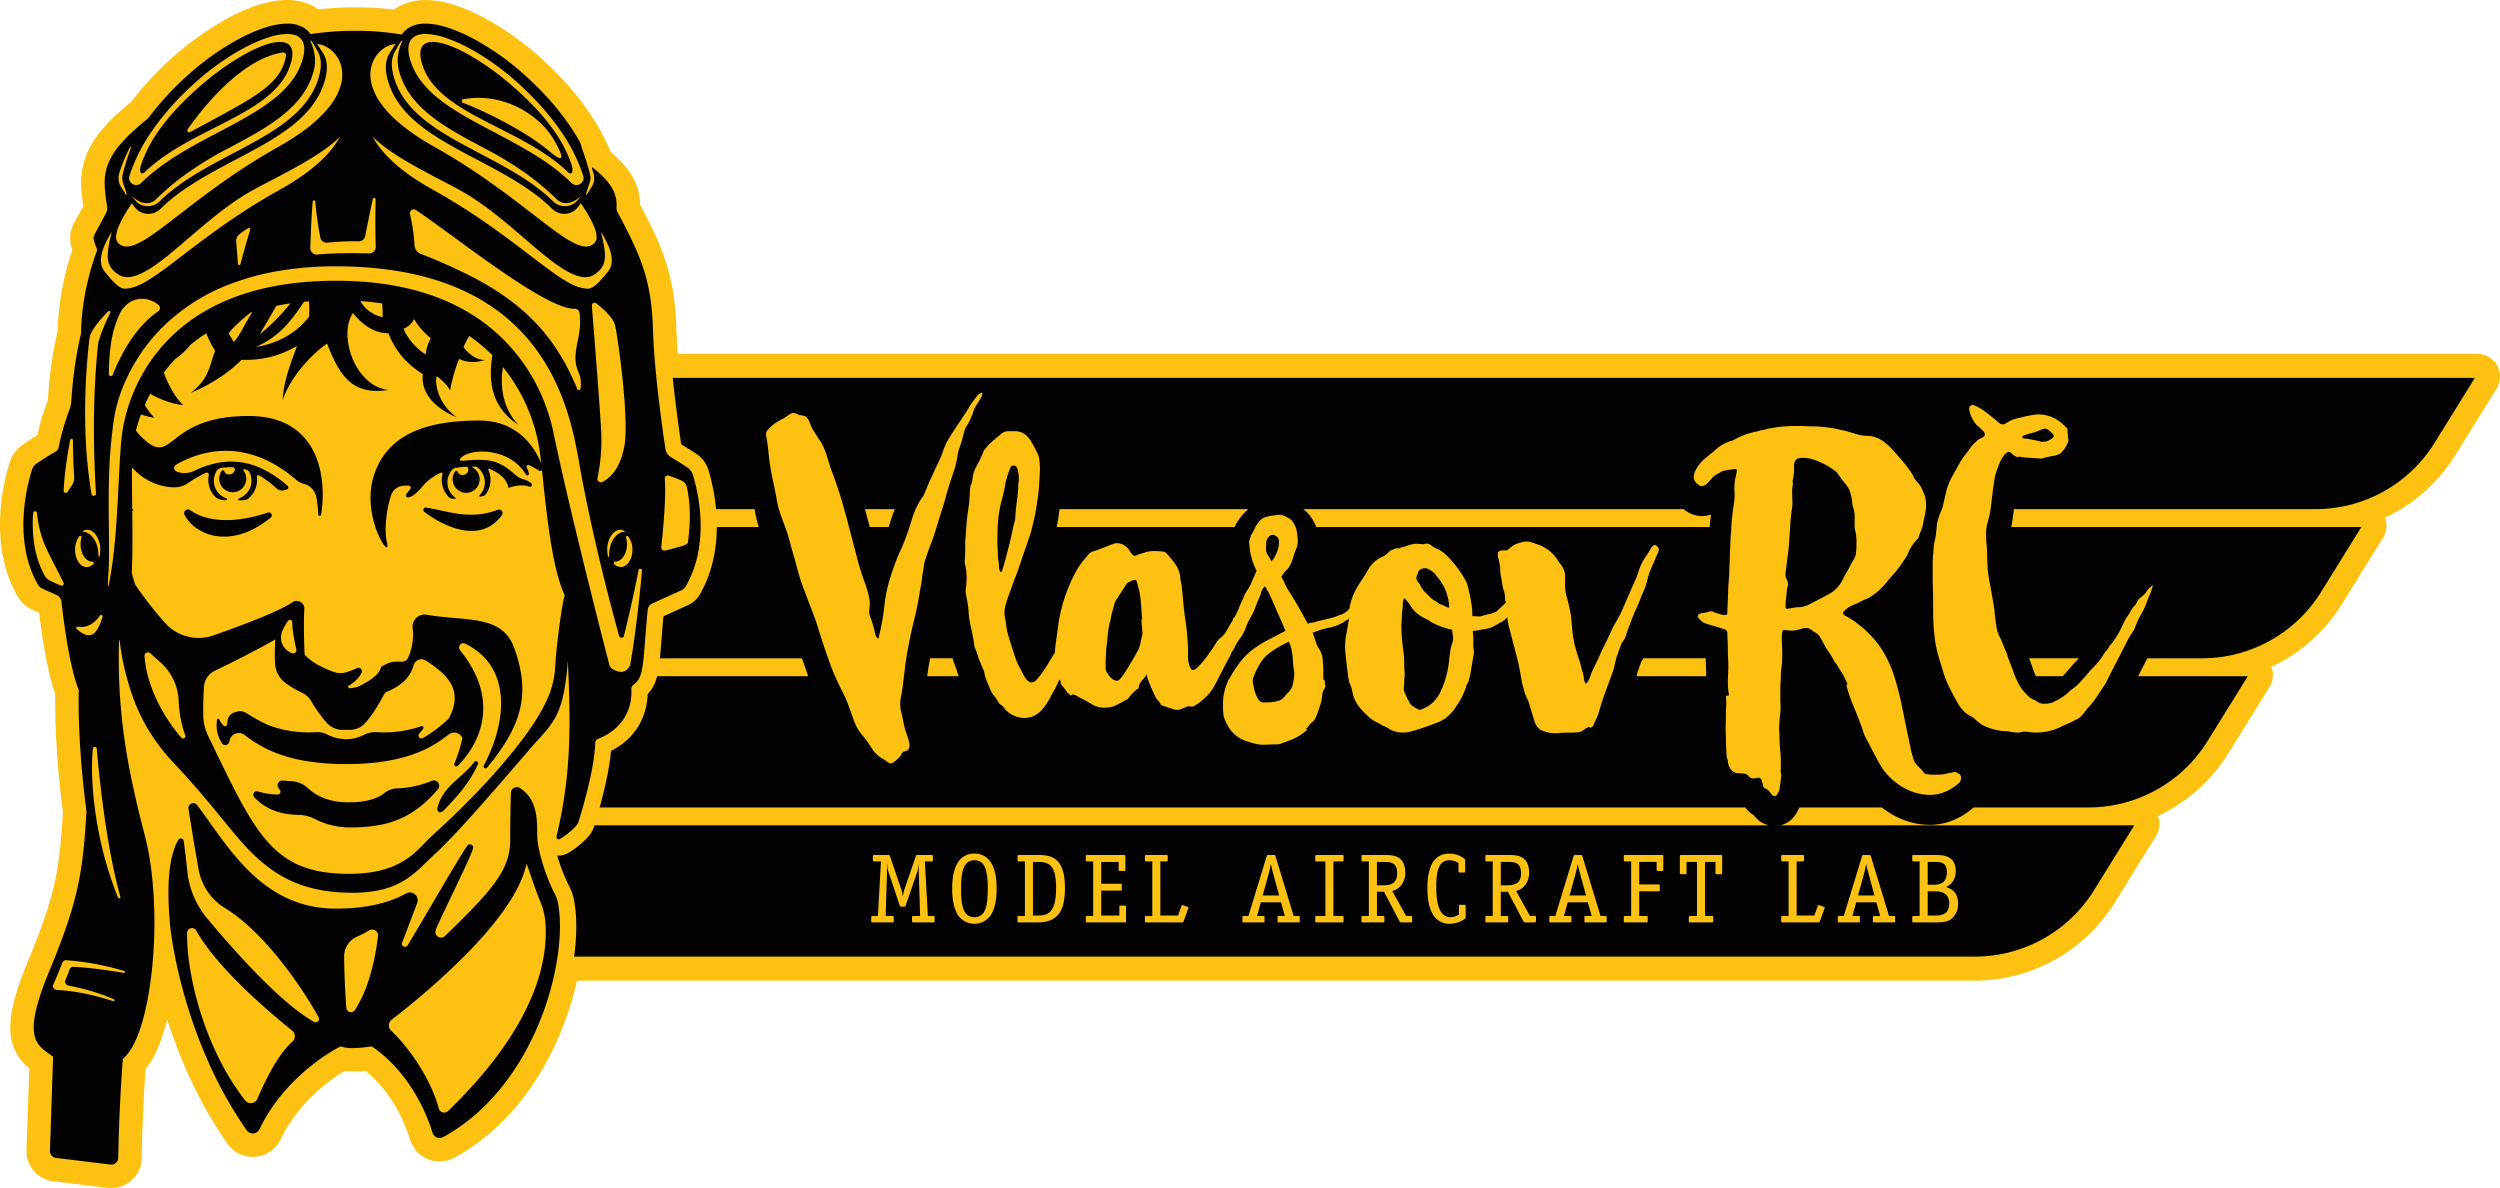 <svg xmlns="http://www.w3.org/2000/svg" xmlns:xlink="http://www.w3.org/1999/xlink" width="1919.229" height="912.069" viewBox="0 0 1919.229 912.069">
  <defs>
    <clipPath id="clip-path">
      <rect width="1919.229" height="912.069" fill="none"/>
    </clipPath>
    <clipPath id="clip-path-2">
      <path id="Clip_2" data-name="Clip 2" d="M0,0H1919.229V912.069H0Z" transform="translate(0 0.931)" fill="none"/>
    </clipPath>
  </defs>
  <g id="Images_Vlasov-Logo" data-name="Images / Vlasov-Logo" clip-path="url(#clip-path)">
    <g id="Group_56" data-name="Group 56" transform="translate(0 -1)">
      <g id="Group_3" data-name="Group 3" transform="translate(0 0.069)">
        <path id="Clip_2-2" data-name="Clip 2" d="M0,0H1919.229V912.069H0Z" transform="translate(0 0.931)" fill="none"/>
        <g id="Group_3-2" data-name="Group 3" clip-path="url(#clip-path-2)">
          <path id="Fill_1" data-name="Fill 1" d="M1917.018,280.594a0,0,0,0,0,0,0,17.535,17.535,0,0,0-15.31-9H520.323c-.524-6.85-.868-13.029-1.026-18.42-1.163-39.538-9.2-60.955-27.925-96.086.018-18.931-12.5-32.018-22.573-40.455l-.01-.026c-.167-.408-.334-.815-.5-1.208l-.067-.155c-.446-1.058-.923-2.138-1.45-3.305l-1.832-3.916c-.2-.4-.385-.784-.505-1.02-11.1-22.372-28.37-44.021-51.346-64.346-7.373-6.523-27.065-22.848-50.634-33.537C338.6-1.7,319.243-2.858,304.926,5.679c-.9.54-1.788,1.119-2.639,1.733A250.34,250.34,0,0,0,244.542,7.2c-.757-.534-1.538-1.041-2.336-1.517C203.673-17.3,141.054,36.452,134.041,42.657a247.81,247.81,0,0,0-33.336,35.552c-19.284,15.7-29.7,28.221-34.781,41.8-5.315,14.2-3.649,27.3-1.967,38.042l-7.453,13.9a22.624,22.624,0,0,0-2.144,15.637c.331,1.478.719,2.935,1.158,4.352a214.5,214.5,0,0,0-11.293,62.006,327.57,327.57,0,0,0-7.456,52.69,7.383,7.383,0,0,1-.544,2.235,179.657,179.657,0,0,0-7.586,25.246c-3.149,1.927-6.686,4.2-10.547,6.764A26.7,26.7,0,0,0,7.483,354.914C3.039,368.83-9.661,417.375,13.519,457.795a25.032,25.032,0,0,0,11.519,10.454l5.028,2.261c2.065,17.019,6.137,44.792,12.327,62.212-.19,10.512-.152,43.64,5.929,90.972-2.76,46.063-6.336,64.649-27.447,115.773C10.29,765.1,6.438,782.458,8.384,795.745a37.4,37.4,0,0,0,14.067,24.337l-2.1,62.783a23.385,23.385,0,0,0,21.675,24.078l41.026,4.992c.575.071,1.16.113,1.73.127.2.005.394.008.591.008a23.391,23.391,0,0,0,23.406-22.994c.157-10,.762-36.439,2.995-68.445,6.883-8.459,12.439-21.163,16.605-37.932,9.122,28.277,23.639,63.013,46.195,95.292a23.74,23.74,0,0,0,40.868-3.344c13.67-28.533,37.729-45.607,49-52.4a79.376,79.376,0,0,0,16.161-.158c8.253,6.579,24.855,22.855,34.283,52.9a23.742,23.742,0,0,0,34.108,13.674c44.99-24.71,69.378-66.63,81.915-97.446a242.525,242.525,0,0,0,12.024-38.348H1515.713a126.808,126.808,0,0,0,107.779-59.99l31.637-51.03a17.537,17.537,0,0,0,1.493-15.444c2.708-1.264,5.357-2.616,7.923-4.044a127.12,127.12,0,0,0,46.1-43.983l31.638-51.029a17.544,17.544,0,0,0,1.492-15.445c2.709-1.264,5.358-2.616,7.924-4.043a127.125,127.125,0,0,0,46.1-43.983l31.638-51.03a17.541,17.541,0,0,0,1.492-15.444c2.708-1.264,5.357-2.616,7.924-4.044a127.118,127.118,0,0,0,46.1-43.983l31.639-51.031a17.536,17.536,0,0,0,.416-17.755" transform="translate(0 0.931)" fill="#fcc111"/>
        </g>
      </g>
      <path id="Fill_4" data-name="Fill 4" d="M64.33,2.452C38.67,10.938,17.711,9.882,4.552.546A2.872,2.872,0,0,0,.329,4.184C8.1,19.36,35.161,31.693,66.406,6.364A2.248,2.248,0,0,0,64.33,2.452" transform="translate(141.373 392.051)" fill="#020203"/>
      <path id="Fill_6" data-name="Fill 6" d="M208.244,269.336h0a5.714,5.714,0,0,1-5.481-4.009c-7.751-24.7-20.088-41.418-29.073-51.09-9.743-10.488-17.74-15.177-17.82-15.223A93.846,93.846,0,0,1,141.6,200.32a26.5,26.5,0,0,1-9.4-1.306c-.024.012-2.628,1.273-6.885,3.862a154.584,154.584,0,0,0-16.414,11.565c-11.821,9.526-28.18,25.613-38.979,48.156a5.739,5.739,0,0,1-9.88.812,316.987,316.987,0,0,1-29.876-53.539,380.97,380.97,0,0,1-17.868-49.818A381.528,381.528,0,0,1,3.558,122c-1.778-10.232-2.386-16.63-2.471-18.232-.038-.729-.115-1.758-.213-3.061A227.645,227.645,0,0,1,.186,72.7C.86,58.625,3.373,47.78,7.653,40.467a2.123,2.123,0,0,1,1.87-1.078,2.228,2.228,0,0,1,2.232,1.923c.654,4.726,1.66,12.573,2.737,23.117a67.3,67.3,0,0,0,15.337,36.457c23.919,28.624,57.541,65.617,81.879,79.3a2.6,2.6,0,0,0,1.286.349,2.655,2.655,0,0,0,2.262-1.334,2.573,2.573,0,0,0,.015-2.613c-15.512-27.8-43.6-66.4-71.719-83.662A44.109,44.109,0,0,1,30.208,80.288,43.377,43.377,0,0,1,23.2,63.316C21,51.2,18.38,35.476,15.4,16.568a3.6,3.6,0,0,1,.8-2.951,3.855,3.855,0,0,1,2.9-1.332,3.569,3.569,0,0,1,2.87,1.452c3.264,4.244,6.579,8.894,10.088,13.817C52.928,56.829,78.9,93.264,128.487,93.264c22.026,0,40.167-3.917,53.92-11.643a5.952,5.952,0,0,1,2.943-.792,6.059,6.059,0,0,1,4.965,2.658,5.9,5.9,0,0,1,.64,5.525c-3.921,10.319-7.91,20.81-11.536,30.337a2.279,2.279,0,0,0,.215,2.162,2.534,2.534,0,0,0,2.062,1.076,2.279,2.279,0,0,0,1.986-1.164c2.961-4.851,8.667-14.555,15.273-25.792C210.961,75.21,225.9,49.8,229.5,44.887a2.381,2.381,0,0,1,1.949-1.021,2.625,2.625,0,0,1,2.044,1.01A2.4,2.4,0,0,1,233.885,47c-1.214,4.488-9.388,21.547-16.6,36.6-6.016,12.556-11.7,24.412-12.2,26.619a4.194,4.194,0,0,0,.789,3.622,4.481,4.481,0,0,0,3.473,1.682,4.229,4.229,0,0,0,2.986-1.245c36.323-35.243,50.049-50.708,50.049-73.48,0-15.206.3-28.189.543-36.4A4.53,4.53,0,0,1,267.479,0a4.608,4.608,0,0,1,2.543.775c13.11,8.654,13.11,23.878,13.11,36.111,0,12.265,7.738,34.265,13.285,44.638A26.246,26.246,0,0,1,299.1,89.01a97.425,97.425,0,0,1,1.478,18.423,162.066,162.066,0,0,1-1.757,22.213,220.011,220.011,0,0,1-13.885,50.518,215.083,215.083,0,0,1-12.46,25.666,189.991,189.991,0,0,1-16.36,24.177c-13.075,16.369-28.244,29.359-45.087,38.609A5.806,5.806,0,0,1,208.244,269.336ZM274.878,58.989c-.014,0-.024.011-.032.033-4.008,19.074-19.983,42.815-47.482,70.564a581.987,581.987,0,0,1-55.905,48.883,5.585,5.585,0,0,0-.46,8.476c16.5,15.79,31.2,39.8,36.58,59.736a4.235,4.235,0,0,0,1.59,2.34,4.336,4.336,0,0,0,2.552.838,4.2,4.2,0,0,0,2.928-1.193c24.855-24,43.886-48.094,56.564-71.626,13.395-24.864,19.563-48.9,18.334-71.434a53.245,53.245,0,0,0-4.145-18c-2.456-5.775-5.284-14.032-7.348-20.061l-.008-.024-.005-.014C276.349,62.56,275.126,58.989,274.878,58.989ZM18.129,108.256a3.737,3.737,0,0,0-3.822,3.73,159.765,159.765,0,0,0,2.136,26.193,246.243,246.243,0,0,0,21.436,68.243,195.6,195.6,0,0,0,20.953,34.02,5.555,5.555,0,0,0,9.493-1.2C74.27,225.4,83.527,205.8,95.23,195.33a5.531,5.531,0,0,0-.244-8.433c-16.744-13.42-57.433-47.758-73.588-76.692A3.67,3.67,0,0,0,18.129,108.256Zm138.268,1.05a4.548,4.548,0,0,0-2.408.7,69.676,69.676,0,0,1-9.131,4.751,16.491,16.491,0,0,0-7.319,6.232,16.685,16.685,0,0,0-2.656,9.249c.2,16.654,1.034,30.542,1.7,39.26a3.446,3.446,0,0,0,1.2,2.412,3.635,3.635,0,0,0,2.371.87,3.467,3.467,0,0,0,2.92-1.584c5.133-7.706,9.391-17.695,12.655-29.689a193.091,193.091,0,0,0,5.179-27.136,4.438,4.438,0,0,0-1.085-3.519A4.59,4.59,0,0,0,156.4,109.306Z" transform="translate(129.295 605.273)" fill="#020203"/>
      <path id="Fill_8" data-name="Fill 8" d="M1.494,101a1.155,1.155,0,0,1-.973-.522c-.772-1.072-.683-3.605.221-6.3a101.881,101.881,0,0,1,14.034-26.85A161.18,161.18,0,0,1,28.209,51.005a240.02,240.02,0,0,1,19.2-18.275A201.7,201.7,0,0,1,81.06,9.022,98.334,98.334,0,0,1,95.69,2.36,36.7,36.7,0,0,1,107.3,0c3.646,0,6.292,1.041,7.863,3.093,2,2.612,2.233,6.822.694,12.513a44.535,44.535,0,0,1-8.061,15.915A70.117,70.117,0,0,1,94.276,44.452C83.8,52.327,70.873,58.886,57.19,65.831,38.306,75.415,18.779,85.325,3.775,99.717A3.717,3.717,0,0,1,1.494,101ZM109.7,8.033a2.323,2.323,0,0,0-.373.03c-32.083,5.236-61.644,43-72.864,58.991a1.4,1.4,0,0,0-.112,1.49,1.48,1.48,0,0,0,2.057.631c4.78-2.6,9.256-5.011,13.585-7.342l.007,0c19.14-10.3,32.968-17.75,42.777-25.386,10.281-8,15.412-15.7,17.159-25.725a2.292,2.292,0,0,0-.506-1.872A2.262,2.262,0,0,0,109.7,8.033Z" transform="translate(107.605 33.2)" fill="#020203"/>
      <path id="Fill_10" data-name="Fill 10" d="M115.362,101h0a3.718,3.718,0,0,1-2.281-1.284c-15-14.393-34.53-24.3-53.414-33.887-13.683-6.945-26.608-13.5-37.086-21.379A70.117,70.117,0,0,1,9.064,31.521,44.533,44.533,0,0,1,1,15.607C-.536,9.917-.3,5.707,1.7,3.094,3.269,1.041,5.914,0,9.559,0A36.7,36.7,0,0,1,21.166,2.36,98.329,98.329,0,0,1,35.795,9.022a201.7,201.7,0,0,1,33.655,23.71,239.982,239.982,0,0,1,19.2,18.274A161.179,161.179,0,0,1,102.08,67.326a101.89,101.89,0,0,1,14.034,26.85c.9,2.7.992,5.232.22,6.3A1.154,1.154,0,0,1,115.362,101ZM44.6,42.915h0a64.589,64.589,0,0,0-11.744,1.078,1.359,1.359,0,0,0-.273,2.6A317.765,317.765,0,0,1,77.939,69.086,169.166,169.166,0,0,1,99.506,84.24c2.614,2.237,6.085,4.9,7.778,4.9a.865.865,0,0,0,.816-.418c.8-1.4-1.257-6.279-6.114-14.495C93.069,59.149,71.31,42.916,44.606,42.916Z" transform="translate(322.67 33.2)" fill="#020203"/>
      <path id="Fill_12" data-name="Fill 12" d="M57.073,1.724c-21.565,8.25-38.639.8-55.018-1.7A1.835,1.835,0,0,0,.845,3.41c14.047,10.7,42.74,25.238,59.418,2.476a2.739,2.739,0,0,0-3.19-4.162" transform="translate(325.031 390.64)" fill="#020203"/>
      <path id="Fill_14" data-name="Fill 14" d="M67.4,875.933l-.135,0-41.6-5.064a5.406,5.406,0,0,1-3.828-1.7,5.294,5.294,0,0,1-1.455-3.836l2.415-72.285c-.923-.685-1.858-1.339-2.762-1.971C14.616,787.287,9.5,783.71,8.228,775c-.683-4.661-.217-10.408,1.424-17.569,1.826-7.969,5.063-17.53,9.894-29.23,22.089-53.493,26.007-74.348,28.877-123.273-1.7-13.034-3.072-26.056-4.072-38.7-.8-10.119-1.365-20.022-1.681-29.434-.538-16.032-.16-25.19-.156-25.28-3.147-7.612-6.147-19.767-8.918-36.128-2.222-13.121-3.7-25.466-4.381-31.656a6.34,6.34,0,0,0-3.7-5.057L14.455,433.7a7.151,7.151,0,0,1-3.287-2.988,83.118,83.118,0,0,1-9.506-26.683A113.457,113.457,0,0,1,.184,377.888a145.241,145.241,0,0,1,2.888-21.841,139.977,139.977,0,0,1,3.591-13.8,8.628,8.628,0,0,1,3.439-4.529c7.254-4.829,11.9-7.607,14.526-9.087a5,5,0,0,0,2.456-3.37,175.994,175.994,0,0,1,7.906-27.895,25.385,25.385,0,0,0,1.778-7.734,336.015,336.015,0,0,1,4.461-37.262c1.59-8.875,2.976-14.166,2.99-14.217a186.34,186.34,0,0,1,5.243-40.614,189.846,189.846,0,0,1,6.782-22.564,3.676,3.676,0,0,0-.12-2.857,34.061,34.061,0,0,1-2.165-6.615,4.625,4.625,0,0,1,.447-3.2l8.92-16.631a8.8,8.8,0,0,0,.93-5.517,121.665,121.665,0,0,1-1.873-16.845,40.007,40.007,0,0,1,2.434-15.136,53.553,53.553,0,0,1,9.959-15.956c4.987-5.8,11.759-12.115,20.7-19.3.06-.049.123-.1.186-.15l.137-.109A227.608,227.608,0,0,1,128,38a201.414,201.414,0,0,1,38.2-26.663C180.272,3.921,192.844,0,202.56,0a24.066,24.066,0,0,1,12.461,3,17.329,17.329,0,0,1,5.36,4.949l.01.014.005.007c.012.018.026.038.036.053A232.51,232.51,0,0,1,255.037,5.5a204.766,204.766,0,0,1,35.469,2.9l.2-.293.108-.156A17.331,17.331,0,0,1,296.176,3a24.066,24.066,0,0,1,12.461-3c9.716,0,22.288,3.921,36.355,11.338A201.414,201.414,0,0,1,383.2,38c18.732,16.571,33.352,34.033,43.453,51.9a16.7,16.7,0,0,1,1.591,3.977c.323,1.058.723,2.371,1.418,4.321,2.509,7.042,5.24,16.279,5.619,19.006.358,2.582-.622,5.346-1.758,8.547l0,.006c-.389,1.1-.79,2.229-1.156,3.41-.392,1.269-.527,2.038-.39,2.223a.1.1,0,0,0,.087.045c.214,0,.673-.544,1.291-1.531.3-.487.588-.941.843-1.352.679-1.09,1.169-1.878,1.379-2.16a13.084,13.084,0,0,0,1.946-11.9c-.282-.9-.59-1.827-.917-2.77a1.483,1.483,0,0,1,.036-1.223.252.252,0,0,1,.2-.123.286.286,0,0,1,.176.072c6.516,5.2,10.925,9.729,13.876,14.246a25.228,25.228,0,0,1,4.455,15.945,8.106,8.106,0,0,0,1.062,4.7c5.266,9.813,8.966,17.128,11.995,23.719a171.606,171.606,0,0,1,8.122,20.753c4.231,13.531,6.268,27.216,6.814,45.757.559,19,3.145,42.832,5.216,59.48,2.242,18.024,4.383,31.76,4.4,31.9a8.909,8.909,0,0,0,4.251,5.914c2.409,1.406,6.544,3.921,12.56,7.915a10.26,10.26,0,0,1,4.133,5.482,138.334,138.334,0,0,1,5.906,34.717,109.57,109.57,0,0,1-1.8,25.056,84.2,84.2,0,0,1-9.435,25.814,7.625,7.625,0,0,1-3.472,3.18l-22.309,10.125a6.061,6.061,0,0,0-3.533,4.935c-.852,9.06-1.458,16.762-1.945,22.95v.018c-.887,11.265-1.473,18.706-2.662,23.907s-2.952,8.157-6.293,10.574a3.947,3.947,0,0,0-1.626,3.359c.384,10.039-2.306,18.695-7.995,25.727a38.889,38.889,0,0,1-8.437,7.693,44.432,44.432,0,0,1-9.164,4.75,3.386,3.386,0,0,0-2.184,3.1c-.21,8.313-1.954,19.417-5.184,33-2.592,10.9-5.446,20.444-6.665,24.518-.2.684-.366,1.224-.475,1.6a11.1,11.1,0,0,1-2.353,4.616,56.5,56.5,0,0,1-12.457,10.069,1.72,1.72,0,0,1-.866.236,1.794,1.794,0,0,1-1.4-.688,1.684,1.684,0,0,1-.316-1.467,341.428,341.428,0,0,0,6.654-35.257c1.461-10.828,2.419-21.755,2.929-33.406.972-22.248.152-44.058-.851-66.3a205.872,205.872,0,0,1-2.96,23.82,75.85,75.85,0,0,1-4.64,15.668,52.932,52.932,0,0,1-6.552,11.105c-2.528,3.34-5.386,6.487-8.7,10.132-2.045,2.252-4.159,4.58-6.474,7.256s-4.921,5.7-7.693,8.925l0,0c-19.311,22.436-48.49,56.338-65.27,71.708-2,1.83-3.938,3.713-5.815,5.535l-.011.011c-3.082,2.991-6.269,6.084-9.683,8.9a63.693,63.693,0,0,1-11.456,7.665,61.33,61.33,0,0,1-15.193,5.372,97.284,97.284,0,0,1-20.895,2.025c-17.675,0-32.629-2.778-45.718-8.492a91.5,91.5,0,0,1-16.869-9.633,123.651,123.651,0,0,1-14.528-12.353c-7.308-7.163-14.078-15.445-22.649-25.931-9.517-11.643-21.359-26.131-38-43.812a147.559,147.559,0,0,1-18.705-24.553,139.233,139.233,0,0,1-12.993-27.969,216.711,216.711,0,0,1-6.148-22.041,170.14,170.14,0,0,1-3.037-18.448l-.006-.009c-.082-.129-.259-.409-.519-.827a436.69,436.69,0,0,0,3.808,73.95c3.06,22.158,7.975,45.64,15.937,76.138a206.21,206.21,0,0,1,4.572,23.429c1.126,8.069,1.924,16.671,2.374,25.566a354.55,354.55,0,0,1-1.268,52.126c-1.689,16.952-4.568,32.313-8.325,44.422a89.579,89.579,0,0,1-6.448,15.936c-2.432,4.487-5.049,7.834-7.779,9.947-2.648,35.26-3.339,64.9-3.513,76.005A5.3,5.3,0,0,1,71.2,874.4,5.42,5.42,0,0,1,67.4,875.933ZM32.773,719a3.132,3.132,0,0,0-2.912,2c-2.95,7.723-5.354,13.235-6.851,16.5a2.99,2.99,0,0,0,.163,2.843,3.162,3.162,0,0,0,2.559,1.509c16.484.806,32.619,5.112,43.251,8.582a.793.793,0,0,0,.257.043.736.736,0,0,0,.708-.6.7.7,0,0,0-.424-.81c-13.394-5.969-27.672-9.218-34.991-10.623a3.1,3.1,0,0,1-2.187-1.627,3.036,3.036,0,0,1-.064-2.67c1.39-3.036,2.482-6.008,3.153-7.967a3.116,3.116,0,0,1,2.956-2.1c.047,0,.094,0,.142,0,11.882.533,27.535,2.82,38.573,4.645a1.037,1.037,0,0,0,.144.013.718.718,0,0,0,.711-.637.708.708,0,0,0-.527-.81,208.064,208.064,0,0,0-44.462-8.287C32.924,719,32.866,719,32.773,719ZM54.819,555.263a1.442,1.442,0,0,0-1.5,1.347,176.337,176.337,0,0,0-.372,25.23,267.451,267.451,0,0,0,3.129,28.972A278.8,278.8,0,0,0,72.629,670.9a.913.913,0,0,0,.871.6,1.034,1.034,0,0,0,.811-.391.887.887,0,0,0,.134-.809c-4.638-16.506-8.771-37.414-12.284-62.141-2.924-20.585-4.789-39.388-5.838-51.538A1.462,1.462,0,0,0,54.819,555.263ZM193.395,472.73h0c-8.6,4.924-23.668,13.11-46.6,24.152a14.475,14.475,0,0,0-8.157,12.011c-.516,7.515-.715,14.892-.593,21.926a38.473,38.473,0,0,0,3.836,16.09c.815,1.685,1.622,3.354,2.414,4.995l.079.163.862,1.786.048.1.152.314.067.139.14.289.01.021,0,.01.006.014.005.011.013.027c8.308,17.206,15.483,32.065,22.37,44.489,3.648,6.577,7.012,12.11,10.283,16.915a111.956,111.956,0,0,0,10.65,13.522,72.344,72.344,0,0,0,11.753,10.273,63.5,63.5,0,0,0,13.594,7.162,78.392,78.392,0,0,0,16.171,4.194,126.245,126.245,0,0,0,19.483,1.366c35.435,0,48.5-13.655,58.037-23.625l.041-.043.021-.021.013-.014c1.686-1.763,3.279-3.427,4.886-4.887,7.685-6.982,17.982-16.492,29.485-28.161a501.2,501.2,0,0,0,35.463-39.782c10.961-13.8,18.627-25.535,23.435-35.863a68.581,68.581,0,0,0,6.842-25.825c.85-15.618,4.308-41.965,6.542-52.58.184-.875.439-1.9.781-3.145-9.362-20-13.612-60.011-16.715-89.224v-.013l-.007-.07-.022-.207c-.169-1.592-.422-3.974-.668-6.264a2.1,2.1,0,0,1-1.336.491,2.048,2.048,0,0,1-1.141-.349,63.669,63.669,0,0,0-7.529-4.211,1.308,1.308,0,0,0-.572-.132,1.334,1.334,0,0,0-1.127.648,1.269,1.269,0,0,0-.034,1.272,16.087,16.087,0,0,1,1.686,4.669,1.193,1.193,0,0,1-.269.986,1.364,1.364,0,0,1-1.013.48,1.035,1.035,0,0,1-.919-.534,33.434,33.434,0,0,0-6.828-8.223,36.49,36.49,0,0,0-8.475-5.5,42.1,42.1,0,0,0-9.235-3.083,43.987,43.987,0,0,0-9.108-.961c-6.41,0-12.151,1.491-15.358,3.989-1.325,1.031-1.928,1.858-1.744,2.39.154.45.859.688,2.039.688.35,0,.759-.023,1.217-.068a110.566,110.566,0,0,1,11.2-.664c12.912,0,19.017,3.519,28.637,11.936a15.4,15.4,0,0,0,5.986,3.119,14.175,14.175,0,0,1,5.7,2.984,1.416,1.416,0,0,1,.394,1.609,1.517,1.517,0,0,1-1.951.922,18.167,18.167,0,0,0-5.981-.952,27.394,27.394,0,0,0-9.58,1.884l-.357-.1a16.692,16.692,0,0,0-6.293-9.738,30.876,30.876,0,0,0-8.75-4.809.447.447,0,0,0-.151-.027.432.432,0,0,0-.364.205.463.463,0,0,0-.025.446,18.62,18.62,0,0,1-1.71,18.744,4.4,4.4,0,0,1-2.882,1.765c-.734.117-1.331.21-1.878.292a.494.494,0,0,1-.075.005.457.457,0,0,1-.427-.291.465.465,0,0,1,.106-.515,14.339,14.339,0,0,0,2.577-16.965,14.517,14.517,0,0,0-4.494-5.036,1.4,1.4,0,0,0-.731-.245c-.761-.036-1.551-.06-2.348-.069a.359.359,0,0,0-.352.278.334.334,0,0,0,.168.388,10.38,10.38,0,0,1-4.916,19.526c-.075,0-.158,0-.235,0h-.065A10.544,10.544,0,0,1,329.489,349.6a10.305,10.305,0,0,1,1.9-5.766,1.206,1.206,0,0,1,.982-.506,1.083,1.083,0,0,1,1.039.7,3.678,3.678,0,0,0,3.234,2.439,5.138,5.138,0,0,0,.529.029,4.292,4.292,0,0,0,4.19-2.958,4.224,4.224,0,0,0,.05-2.375,1.394,1.394,0,0,0-1.34-1.029l-.082,0a61.825,61.825,0,0,0-8.373,1.059,4.536,4.536,0,0,0-2.507,1.435,14.341,14.341,0,0,0,2.834,21.47.322.322,0,0,1,.13.365.326.326,0,0,1-.313.239c-.6.01-1.2.014-1.838.014h-.384a4.107,4.107,0,0,1-2.854-1.186,18.659,18.659,0,0,1-4.987-17.775.888.888,0,0,0-.159-.768.866.866,0,0,0-1.058-.257,40.534,40.534,0,0,0-14.1,10.528c-4.812,5.623-7.915,8-11.07,8.47a1.774,1.774,0,0,1-.237.018,1.533,1.533,0,0,1-1.229-2.422,39.718,39.718,0,0,1,3.065-3.78,1.731,1.731,0,0,0-1.257-2.9c-.174,0-.346,0-.519,0-4.63,0-9.793.5-12.469,6.524-1.05,2.36-2.693,8.492-3.669,15.207-.881,6.062-1.569,14.876.16,22.442.361,1.583.39,2.621.085,3a.415.415,0,0,1-.34.165c-.559,0-1.474-.867-2.577-2.443-2.6-3.71-6.358-11.608-8.418-21.657-1.678-8.181-2.728-20.537,1.8-32.938,10.014-27.451,35.516-40.237,80.255-40.237,29.533,0,42.473,20.549,47.558,32.8-.366-3.255-.692-5.983-1-8.339a134.2,134.2,0,0,0-28.348-65.51,59.866,59.866,0,0,0,.045,20.79,45.471,45.471,0,0,0,11.832,23.627C357.31,293.142,357.4,271.651,360.021,254.6a126.047,126.047,0,0,0-17.788-14.858c-1.493,2.615-2.979,5.468-4.414,8.482a29.477,29.477,0,0,0,4.529,4.963,22.894,22.894,0,0,0,5.072,3.412,14.826,14.826,0,0,0,6.422,1.551c.166,0,.343,0,.5-.01a27.381,27.381,0,0,1-9.288,1.6,24.1,24.1,0,0,1-10.541-2.331c-.006.014-1.04,2.286-2.41,6.411a140.389,140.389,0,0,0-4.566,17.825,17.327,17.327,0,0,0-2.112-3.3,40.025,40.025,0,0,0-8.17-7.711,14.432,14.432,0,0,0-.327,5.3,32.93,32.93,0,0,0,1.841,8.153A37.793,37.793,0,0,0,332.678,302.2l-.012,0a54.115,54.115,0,0,1-13.987-7.984A35.284,35.284,0,0,1,309.6,283.92a24.174,24.174,0,0,1-2.99-14.769c-.307-.229-.729-.516-1.338-.927l-.016-.011-.005,0c-4.976-3.358-18.194-12.277-25.078-30.639h-.006a10.366,10.366,0,0,1-1.175.055,25.156,25.156,0,0,1-10.141-2.4c-5.709-2.567-11.043-6.967-15.853-13.076-2.892,4.292-4.35,10.136-4.214,16.9a48.139,48.139,0,0,0,1.273,9.915,52.888,52.888,0,0,0,3.338,9.835,44.606,44.606,0,0,0,10.705,14.92,29.591,29.591,0,0,0,16.072,7.55,58.83,58.83,0,0,1-8.726.7c-20.46,0-29.528-13.317-38.277-36.32-3.751,2.387-10.583,7.978-17.488,15.881-5.482,6.275-12.823,16.132-16.663,27.448a84.081,84.081,0,0,1,3.3-18.957c1.795-6.324,4.219-13.029,7.712-22.538a89.211,89.211,0,0,1-16.152,7.2,80.356,80.356,0,0,1-24.528,3.462c-.667,0-1.312-.005-1.916-.016a103.6,103.6,0,0,1-14.367,11.98,139.937,139.937,0,0,1-24.558,13.357c5.076-4.033,8.587-7.862,11.049-12.053a55.376,55.376,0,0,0,4.811-11.907l0-.013.005-.016.005-.016,0-.015.015-.046c.819-2.577,1.665-5.242,2.834-8.247-.1-.125-2.495-3.191-6.909-13.383a130.044,130.044,0,0,0-12.152,8.855,57.986,57.986,0,0,1-11.718,10.954,124.818,124.818,0,0,0-8.666,10.286c3.924,10.665,8.917,19.076,14.842,25h-.015a48.887,48.887,0,0,1-7.508-1.4,71.928,71.928,0,0,1-17.747-7.3c-1.471,2.749-2.872,5.622-4.161,8.537a46.851,46.851,0,0,0,7.4,9.851h-.02a51.288,51.288,0,0,1-10.323-2.588,119.783,119.783,0,0,0-3.85,12.454,45.415,45.415,0,0,0,7.4,7.78,27.077,27.077,0,0,0,5.7,3.911,10.755,10.755,0,0,0,4.694,1.184c3.879,0,7.156-2.537,11.691-6.046l0,0c9.287-7.185,23.322-18.042,57.035-18.042,18.947,0,33.5,5.792,43.256,17.215,6.335,7.418,10.521,17.042,12.441,28.6a89.131,89.131,0,0,1,1.147,15.488,99.362,99.362,0,0,1-1.214,14.459,1.029,1.029,0,0,1-1.051.906,1.077,1.077,0,0,1-1.105-1.062,89.9,89.9,0,0,0-1.553-13.355,12.959,12.959,0,0,0-8.74-9.9l-2.127-.693a12.664,12.664,0,0,1-4.353-2.479c-17.307-14.885-35.552-22.432-54.229-22.432a72.365,72.365,0,0,0-21.17,3.233,83.834,83.834,0,0,0-17.064,7.44,2.87,2.87,0,0,0-1.444,2.664,2.775,2.775,0,0,0,1.688,2.439c.48.209.994.4,1.527.573a15.6,15.6,0,0,0,4.779.741,17.547,17.547,0,0,0,7.592-1.782,74.1,74.1,0,0,1,14.224-5.256,57.435,57.435,0,0,1,13.939-1.769,53.381,53.381,0,0,1,11,1.149,58.21,58.21,0,0,1,10.885,3.469,71.4,71.4,0,0,1,10.8,5.828,94.905,94.905,0,0,1,10.75,8.223,1.541,1.541,0,0,1-.417,2.569,10.339,10.339,0,0,1-4.046.933,5.673,5.673,0,0,1-3.762-1.313,75.332,75.332,0,0,0-13.72-10.261,1.138,1.138,0,0,0-.564-.151,1.182,1.182,0,0,0-.875.4,1.083,1.083,0,0,0-.264.867,17.607,17.607,0,0,1,.15,2.279,18.584,18.584,0,0,1-7.323,14.825,3.642,3.642,0,0,1-2.024.73c-1.4.085-2.843.172-4.325.172a.712.712,0,0,1-.762-.537c-.055-.286.087-.7.666-.933a15.59,15.59,0,0,0,6.305-4.621,14.029,14.029,0,0,0,3.093-7.234,14.363,14.363,0,0,0-1.533-8.325,3.491,3.491,0,0,0-1.989-1.7c-.65-.211-1.275-.4-1.857-.563a.693.693,0,0,0-.187-.026.671.671,0,0,0-.514,1.083,10.262,10.262,0,0,1,2.113,6.268,10.4,10.4,0,0,1-10.39,10.39c-.072,0-.154,0-.23,0h-.067a10.541,10.541,0,0,1-10.09-10.6,10.3,10.3,0,0,1,1.914-5.782,1.179,1.179,0,0,1,.972-.5,1.078,1.078,0,0,1,1.035.7,3.671,3.671,0,0,0,3.179,2.44,4.059,4.059,0,0,0,.51.031,4.211,4.211,0,0,0,4.423-3.659,1.592,1.592,0,0,0-1.482-1.8c-.706-.036-1.409-.055-2.09-.055a40.783,40.783,0,0,0-7.253.659,4.39,4.39,0,0,0-2.894,1.837,14.328,14.328,0,0,0-2.38,7.914,14.055,14.055,0,0,0,2.625,8.277,14.219,14.219,0,0,0,6.8,5.07c.323.116.612.276.612.962,0,.384-.65.614-1.74.614a12.014,12.014,0,0,1-2.6-.324,8.806,8.806,0,0,1-4.409-2.037,18.926,18.926,0,0,1-3.42-4.6,18.314,18.314,0,0,1-1.874-5.53,18.675,18.675,0,0,1,.094-6.758,1.642,1.642,0,0,0-.337-1.37,1.559,1.559,0,0,0-1.206-.584,1.537,1.537,0,0,0-.642.14,95.51,95.51,0,0,0-13.977,8.087,18.168,18.168,0,0,1-10.1,3.1c-.278,0-.555-.006-.823-.019a44.712,44.712,0,0,1-18.4-4.763A47.617,47.617,0,0,1,83.37,340.735c-.112,8.8.012,18.648.143,29.076v.021l.031,2.548c.426.779.781,1.4,1.12,1.95l-.006,0c-.109-.046-.51-.221-1.1-.542.194,16.053.323,32.968-.369,47.805.849,3.242,1.714,6.247,2.57,8.933a280.136,280.136,0,0,0,22.927,29.486A34.593,34.593,0,0,0,146,469.625c13.2-4.64,24.7-8.941,34.189-12.783,12.985-5.258,21.893-9.538,26.477-12.721a5.794,5.794,0,0,1,3.15-.946,5.912,5.912,0,0,1,4.262,1.845,5.785,5.785,0,0,1,1.579,4.325c-.795,15.367.206,34.366.249,35.168a42.973,42.973,0,0,0,11.286,8.334,81.772,81.772,0,0,0,11.234,4.909,15.1,15.1,0,0,0,5.027.858,15.364,15.364,0,0,0,4.815-.774,61.088,61.088,0,0,0,7.762-3.081,2.635,2.635,0,0,1,3.514,1.114,2.614,2.614,0,0,1-.049,2.7,23.84,23.84,0,0,1-9.54,9.51,1.143,1.143,0,0,0-.558,1.318,1.118,1.118,0,0,0,1.1.87c.04,0,.083,0,.135-.007a33.972,33.972,0,0,0,6.137-1.183c10.184-4.83,15.62-9.22,17.626-14.234a1.685,1.685,0,0,1,.978-1.506c.725-.344,1.355-.688,1.965-1.02l.049-.026c2.465-1.343,4.593-2.5,10.054-2.5.842,0,1.789.03,2.815.09.093,0,.169.007.238.007a5.55,5.55,0,0,0,4.681-2.81c2.5-5.147,3.866-11.467,4.056-18.785-.113-1.306-.26-2.625-.437-3.922a9.494,9.494,0,0,1,2.234-7.539,9.213,9.213,0,0,1,6.935-3.182,9.533,9.533,0,0,1,1.6.139c7.39,1.273,14.514,1.9,21.4,2.5l.021,0,.016,0,.022,0h.012c10.445.915,20.309,1.779,28.21,4.843,8.735,3.387,14.306,9.146,17.535,18.124,12.324,34.277,6.893,58.32-20.752,91.879a1.485,1.485,0,0,1-1.174.58,1.659,1.659,0,0,1-1.393-.792,1.454,1.454,0,0,1-.012-1.479,127.259,127.259,0,0,0,7.456-16.8,104,104,0,0,0,4.558-17,77.832,77.832,0,0,0,1.189-16.508,56.98,56.98,0,0,0-2.645-15.323,45.359,45.359,0,0,0-8.909-15.865A49.793,49.793,0,0,0,339.168,476a3.2,3.2,0,0,0-4.387,1.578,3.206,3.206,0,0,0,.429,3.466c13.971,17.257,19.76,34.915,17.208,52.484-2.569,17.677-12.972,30.284-18.945,36.225a1.551,1.551,0,0,1-1.107.476,1.653,1.653,0,0,1-1.359-.741A1.539,1.539,0,0,1,330.89,568a134.178,134.178,0,0,0,6.152-19.234,6.632,6.632,0,0,0-2.527-3.327,6.753,6.753,0,0,0-3.834-1.187,6.64,6.64,0,0,0-4.065,1.384c-10.426,7.97-29.832,22.806-78.7,22.806a190.325,190.325,0,0,1-30.007-2.2,120.524,120.524,0,0,1-21.842-5.524,94.254,94.254,0,0,1-26.275-14.642,7.19,7.19,0,0,0-4.382-1.486,7.371,7.371,0,0,0-4.284,1.385,7.063,7.063,0,0,0-2.675,3.847c-.141.5-.265,1.017-.367,1.534a3,3,0,0,1-1.124,1.836,3.183,3.183,0,0,1-1.922.641,3.069,3.069,0,0,1-2.626-1.445c-3.494-5.463-4.638-10.795-3.824-17.83a.942.942,0,0,1,.959-.848.955.955,0,0,1,.883.568,14.944,14.944,0,0,0,3.214,4.656,1.585,1.585,0,0,0,1.1.439,1.685,1.685,0,0,0,1.682-1.517c.094-.907.17-1.658.254-2.508a7.689,7.689,0,0,1,5.4-6.6l1.708-.528a8.8,8.8,0,0,1,7.367,1.013c4.347,2.8,12.623,7.834,19.2,10.119a85.906,85.906,0,0,0,15.746,3.827,89.681,89.681,0,0,0,12.914.942c1.82,0,3.635-.058,5.394-.173.413-.026.818-.04,1.206-.04a16.784,16.784,0,0,1,7.931,1.94,29.445,29.445,0,0,0,7.182,2.631,31.738,31.738,0,0,0,7.036.854h.289a28.775,28.775,0,0,0,6.731-.887,34.143,34.143,0,0,0,6.973-2.545,18.236,18.236,0,0,1,8.19-2.014c.365,0,.75.013,1.143.04,1.838.13,3.766.2,5.732.2a89.725,89.725,0,0,0,12.915-.942,86.06,86.06,0,0,0,15.746-3.827l.039-.014a1.224,1.224,0,0,1,1.525.634,1.208,1.208,0,0,1-.135,1.3c-1.026,1.335-2.056,2.645-3.064,3.894a2.1,2.1,0,0,0-.288,2.3,2.24,2.24,0,0,0,1.989,1.3,2.193,2.193,0,0,0,1.092-.3,98.13,98.13,0,0,0,19.905-15.026c5.493-10.232,5.99-19.037,1.517-26.918a36.968,36.968,0,0,0-8.15-9.507A104.153,104.153,0,0,0,309.02,489a6.161,6.161,0,0,0-3.406-1.031,6.328,6.328,0,0,0-3.717,1.223,6.264,6.264,0,0,0-2.326,3.351,26.844,26.844,0,0,1-7.734,12.641,41.705,41.705,0,0,1-13.3,7.887c-.846.333-1.981,2.393-3.7,5.512l-.008.014,0,.007-.005.009c-2.616,4.744-6.569,11.914-12.673,18.559a15.289,15.289,0,0,1-5,3.608,15.5,15.5,0,0,1-6.017,1.367c-1.281.032-2.585.048-3.874.048-.927,0-1.817-.008-2.644-.024a16.4,16.4,0,0,1-12.049-5.7,108.369,108.369,0,0,1-11.59-16.316,15.772,15.772,0,0,0-7.074-6.466,72.2,72.2,0,0,1-12.955-7.732,19.565,19.565,0,0,1-5.587-6.632,20.243,20.243,0,0,1-2.218-8.4,160.8,160.8,0,0,1,.26-18.184Zm-97.736,9.95a2.732,2.732,0,0,0-1.988.866,2.618,2.618,0,0,0-.695,1.986,81.672,81.672,0,0,0,2.608,15.316,106.822,106.822,0,0,0,5.706,16.017,125.411,125.411,0,0,0,8.622,16.022,133,133,0,0,0,11.357,15.329,1.68,1.68,0,0,0,1.3.624,1.859,1.859,0,0,0,1.493-.783,1.715,1.715,0,0,0,.2-1.6,85.7,85.7,0,0,1-3.629-13.442,94.369,94.369,0,0,1-1.466-13.286,41.591,41.591,0,0,0-13.767-29.2l-7.975-7.156A2.612,2.612,0,0,0,95.659,482.68ZM240.122,197.4c58.624,0,103.656,17.1,133.845,50.834a140.045,140.045,0,0,1,24.638,39.1,142.821,142.821,0,0,1,8.281,26.5c5.3,25.546,13.623,61.347,24.748,106.408,8.652,35.042,16.131,64.05,18.218,72.105a4.936,4.936,0,0,0,2.328,3.044,22.15,22.15,0,0,0,4.1,1.872,7.4,7.4,0,0,0,7.08-1.347,7.483,7.483,0,0,0,2.607-4.456c3.125-17.544,6.462-44.282,8.927-71.523a1.271,1.271,0,0,0-.312-1,1.4,1.4,0,0,0-1.036-.437,1.286,1.286,0,0,0-1.3,1.081c-3.8,19.751-8.673,40.1-11.238,50.47a1.9,1.9,0,0,1-3.659.057c-5.66-20.274-11.395-42.729-16.584-64.938-5.889-25.219-10.7-48.433-14.288-69-.984-5.634-2.221-12.385-3.928-19.742a222.664,222.664,0,0,0-6.649-23.207,176.21,176.21,0,0,0-10.777-24.8,148.6,148.6,0,0,0-16.312-24.507,139.082,139.082,0,0,0-23.25-22.342,151.967,151.967,0,0,0-31.6-18.3,180.5,180.5,0,0,0-19.366-7.049,213.007,213.007,0,0,0-21.98-5.333c-7.89-1.485-16.223-2.624-24.77-3.386-8.9-.787-18.228-1.192-27.733-1.2a261.355,261.355,0,0,0-45.6,3.8A193.721,193.721,0,0,0,157.6,200.375a148.087,148.087,0,0,0-51.294,33.185,136.779,136.779,0,0,0-27.023,38.772,116.185,116.185,0,0,0-9.717,30.829,372.1,372.1,0,0,0-3.8,44.162c-.451,14.116-.291,27.773-.149,39.823v.1c.159,13.576.3,25.3-.372,35.379-.418,6.285-.5,9.2-.273,9.445a.04.04,0,0,0,.032.017c.269,0,.9-2.92,2.038-9.469,3.554-20.4,4.916-47.02,6.118-70.505v-.067l0-.046,0-.054v-.016l0-.064v-.04l0-.033c.8-15.488,1.482-28.862,2.67-37.541a130.516,130.516,0,0,1,33.443-69.622C138.577,213.295,182.6,197.4,240.122,197.4Zm-35.51,260.315a1.707,1.707,0,0,0-1.411.732,39.19,39.19,0,0,0-4.486,8.013,12.88,12.88,0,0,0-.462,8.461,12.174,12.174,0,0,0,4.966,6.788,18.7,18.7,0,0,0,2.919,1.572,2.482,2.482,0,0,0,.984.206,2.519,2.519,0,0,0,1.957-.964,2.465,2.465,0,0,0,.459-2.118c-1.156-4.806-3.1-13.918-3.14-20.939A1.76,1.76,0,0,0,204.611,457.719ZM41.462,462.98a.911.911,0,0,0-.851.591.871.871,0,0,0,.23.977c3.65,3.346,6.712,4.973,9.361,4.973,2.363,0,4.392-1.31,6.2-4a40.093,40.093,0,0,0,4.357-10.155,1.06,1.06,0,0,0-.146-.958,1.169,1.169,0,0,0-.926-.469,1.046,1.046,0,0,0-.867.463c-4.165,5.848-9.073,8.814-14.585,8.814a15.95,15.95,0,0,1-2.61-.22A.987.987,0,0,0,41.462,462.98ZM8.935,374.349a1.4,1.4,0,0,0-1.453,1.336,106.908,106.908,0,0,0,.883,24.295A78.5,78.5,0,0,0,11.286,412.1,70.07,70.07,0,0,0,16.4,423.874a8.27,8.27,0,0,0,3.389,3.353,86.1,86.1,0,0,0,9.016,4.162,1.594,1.594,0,0,0,1.954-.661,1.548,1.548,0,0,0,.067-1.533c-2.4-4.817-4.583-9.046-5.756-11.319l-.082-.16-.011-.02,0-.008,0-.005-.017-.032,0-.007-.006-.014-.032-.062-.006-.012,0-.008-.048-.093-.014-.028,0-.008-.007-.015,0-.005-.013-.026,0-.005-.01-.02-.1-.193-.04-.077-.011-.021-.059-.115-.012-.023-.025-.049-.006-.012-.011-.021-.05-.1c-8.137-15.772-12.222-23.688-14.091-41.1A1.411,1.411,0,0,0,8.935,374.349Zm445.4,38.675a1.121,1.121,0,0,0-1.055.688,1.03,1.03,0,0,0,.23,1.149,7.092,7.092,0,0,0,5.061,2.317c2.4,0,4.649-1.382,6.344-3.892a16.927,16.927,0,0,0,2.628-9.4,16.441,16.441,0,0,0-3.222-10.2.959.959,0,0,0-.754-.371,1.023,1.023,0,0,0-.8.4.9.9,0,0,0-.138.815,18.773,18.773,0,0,1,.717,5.2c0,7.328-4.025,13.289-8.972,13.289h-.036Zm-410.684-19.7a.959.959,0,0,0-.755.371,16.448,16.448,0,0,0-3.222,10.2c0,7.327,4.025,13.288,8.973,13.288a7.062,7.062,0,0,0,5.062-2.317,1.042,1.042,0,0,0,.229-1.149,1.119,1.119,0,0,0-1.055-.688h-.035c-4.947,0-8.972-5.962-8.972-13.289a18.781,18.781,0,0,1,.716-5.2.906.906,0,0,0-.138-.815A1.021,1.021,0,0,0,43.652,393.319Zm414.92-4.791c-2.771,0-5.376,1.6-7.334,4.5A19.568,19.568,0,0,0,448.2,403.89a22.456,22.456,0,0,0,.489,4.665c.125.578.307.909.5.909.21,0,.437-.442.437-1.414,0-9.916,5.482-17.983,12.221-17.983a.1.1,0,0,0,.053-.011.035.035,0,0,0,.017-.032A5.058,5.058,0,0,0,458.572,388.528Zm-409.924,0a5.058,5.058,0,0,0-3.344,1.5.035.035,0,0,0,.017.032.1.1,0,0,0,.053.011c6.739,0,12.222,8.067,12.222,17.983a3.446,3.446,0,0,0,.13,1.046c.078.237.186.368.3.368.192,0,.374-.331.5-.909a22.064,22.064,0,0,0,.49-4.665,19.661,19.661,0,0,0-3.037-10.863C54.024,390.126,51.419,388.528,48.648,388.528Zm446-41.62a2.321,2.321,0,0,0-1.7.754,2.252,2.252,0,0,0-.589,1.741c.535,6.142.377,15.542-.468,27.938-.692,10.147-1.677,19.742-2.2,24.557a2.344,2.344,0,0,0,.593,1.841,2.453,2.453,0,0,0,1.824.816,2.5,2.5,0,0,0,.6-.075c13.567-3.37,17.027-4.431,17.378-6.029a136.318,136.318,0,0,0,1.4-25.941,94.062,94.062,0,0,0-2.258-17.049,6.682,6.682,0,0,0-3.711-4.548,92.23,92.23,0,0,0-10.149-3.892A2.349,2.349,0,0,0,494.646,346.909ZM65.8,220.577a.934.934,0,0,0-.663.284c-4.367,4.313-10.231,10.8-13.371,17.188a10.473,10.473,0,0,0-.98,3.289c-.595,4.589-2.585,21.279-3.211,43.375-.351,12.415-.222,24.617.382,36.266a344.59,344.59,0,0,0,4.313,40.068,1.654,1.654,0,0,0,1.688,1.426,1.818,1.818,0,0,0,1.327-.55,1.651,1.651,0,0,0,.427-1.269c-1.786-28.731-2.948-72.006,1.666-115.009a10.674,10.674,0,0,1,.464-2.173,151.1,151.1,0,0,1,8.812-21.5.9.9,0,0,0-.013-.916A1,1,0,0,0,65.8,220.577Zm-28.849,98.19a1.018,1.018,0,0,0-1.031.853c-1.983,10.35-4.461,25.508-5.009,38.947a1.53,1.53,0,0,0,.423,1.148,1.654,1.654,0,0,0,1.191.5,1.539,1.539,0,0,0,1.3-.694c1.179-1.721,2.4-3.562,3.641-5.473a9.572,9.572,0,0,0,1.515-5.747c-.337-5.452-.91-16.4-.953-28.485A1.033,1.033,0,0,0,36.953,318.767ZM438.441,214.248a2.1,2.1,0,0,0-1.541.678,2.006,2.006,0,0,0-.524,1.533c3.178,39.778,6.246,78.986,7.17,96.384a141.432,141.432,0,0,1-2.839,36.079,2.611,2.611,0,0,0,.534,2.214,2.784,2.784,0,0,0,2.135,1.023,2.685,2.685,0,0,0,1.382-.383,29.023,29.023,0,0,0,9.92-9.371c3.105-4.713,5.31-10.73,6.739-18.4.869-4.656,1.127-11.951.768-21.682-.3-8.122-1.02-17.785-2.141-28.718-1.987-19.356-4.739-37.523-5.838-42.026-1.526-6.256-9.755-13.279-14.524-16.909A1.982,1.982,0,0,0,438.441,214.248ZM299.68,142.6a3.04,3.04,0,0,0-2.371,1.163,2.834,2.834,0,0,0-.519,2.471,139.664,139.664,0,0,1,3.468,24.027,7.477,7.477,0,0,0,4.712,6.452,423.011,423.011,0,0,1,39.876,17.843A201.882,201.882,0,0,1,378,215.756c21.054,16.84,36.042,37.4,47.17,64.7a1.285,1.285,0,0,0,1.223.826,1.308,1.308,0,0,0,1.324-1.142c.454-3.319.551-8.193-1.57-12.567a27.2,27.2,0,0,1-2.31-11.993,68.432,68.432,0,0,1,1.639-11.621l0-.019c1.332-6.694,2.709-13.616,1.349-22.171a3.469,3.469,0,0,0-3.484-2.883l-.132,0c-.186.006-.334.008-.464.008-7.564,0-20.838-6.136-40.581-18.759-17.006-10.872-35.676-24.52-52.147-36.562l-.022-.016-.03-.022-.005,0-.04-.029-.009-.007-.018-.013-.006,0-.018-.013-.019-.014-.112-.082-.058-.042,0,0-.035-.025,0,0-.026-.019-.01-.007-.014-.011,0,0c-11.255-8.228-20.975-15.333-28.267-20.157A2.969,2.969,0,0,0,299.68,142.6ZM91.009,211.24a17.568,17.568,0,0,0-9.92,3.066,22.217,22.217,0,0,0-7.62,9.48,81.752,81.752,0,0,0-6.11,21.017,163.577,163.577,0,0,0-1.733,24.264,1.468,1.468,0,0,0,.418,1.075,1.6,1.6,0,0,0,1.133.462,1.463,1.463,0,0,0,1.4-.965c4.986-12.742,16.149-36.022,34.887-48.771a3.1,3.1,0,0,0,.179-4.985,21.731,21.731,0,0,0-6.108-3.464A18.888,18.888,0,0,0,91.009,211.24Zm208.852,15.393a14.1,14.1,0,0,1-3.469,4.842,21.035,21.035,0,0,1-4.518,2.746c3,7.49,9.658,15.25,16.97,19.767a33.888,33.888,0,0,1,2.373-9.409,15.445,15.445,0,0,1,1.623-2.97,63.142,63.142,0,0,1-10.158-10.558,30.023,30.023,0,0,1-2.815-4.407Zm-80.63-13.479c-1.318.107-2.591.221-3.784.338-9.858,14.793-18.845,26.744-37.04,34.728a69.386,69.386,0,0,0,21.965-7.225,58.133,58.133,0,0,0,18.93-16.1,76.455,76.455,0,0,0-.071-11.743ZM175.7,221.389l-.3.094-.016,0-.144.045-.017.005-.051.015-.005,0c-.21.064-.433.132-.644.2-3.572,2.776-12.372,9.889-16.926,15.957.007.014,1.636,3.006,3.914,6.711,2.872-3.04,5.352-7.529,8.223-12.728l.01-.015.007-.013C171.465,228.561,173.412,225.041,175.7,221.389Zm29.311-6.63h0c-3.68.54-7.342,1.177-10.886,1.895-3.2,5.823-7.071,12.388-12.674,21.761a116.593,116.593,0,0,0,11.392-10.136,167.9,167.9,0,0,0,12.168-13.52ZM259.059,213h0c-.094.179-.154.3-.185.356l-.011.021,0,.008,0,.007,0,.007a23.942,23.942,0,0,0,8.578,8.578,21.826,21.826,0,0,0,8.322,3.254,100.545,100.545,0,0,0-.344-10.435c-5.273-.78-10.774-1.384-16.349-1.8Zm8.976-126.193h0c.989,1.706,2.032,3.375,3.1,4.96,8.371,12.429,22.986,24.494,43.438,35.859,31.358,17.42,55.2,35.637,74.366,50.275l.012.009.012.009.017.014.014.01.007.005.024.019.018.013.015.012.006,0,.006.005.025.019.016.013c12.448,9.506,22.279,17.014,30.444,21.327,5.154,2.73,9.841,4.115,13.93,4.115,4.56,0,10.457-7.2,15.2-12.98a13.055,13.055,0,0,0,2.862-6.787,21.023,21.023,0,0,0-.673-7.769c-1.173-4.557-3.566-9.695-7.532-16.169,1.471,5.946,2.92,12.179,3.085,17.293.169,5.188-.98,8.91-3.615,11.711a21.844,21.844,0,0,1-4.982,4.171,12.7,12.7,0,0,1-6.5,1.717c-5.417,0-12.459-3.059-21.529-9.351-7.431-5.164-15.814-12.365-24.689-19.99l-.015-.014-.031-.026-.015-.013-.029-.024-.013-.011-.009-.008-.037-.031-.005,0-.007-.007-.014-.011-.005,0-.006-.006-.023-.019c-15.218-13.075-32.464-27.894-50.768-37.808-4.495-2.434-9.506-5.064-12.821-6.8l-.023-.012-.068-.036-.012-.006-.011-.005-.159-.084-.027-.014-.031-.016-.038-.02-.02-.011-.059-.031-.005,0-.046-.023-.005,0-.008,0-.151-.079-.172-.09-.1-.052-.01-.005-.133-.07-.026-.014-.041-.021-.053-.028-.005,0-.019-.01-.005,0-.013-.007,0,0-.007,0c-9.514-4.991-19.352-10.151-28.344-15.593-4.83-2.924-9-5.67-12.738-8.4A102.816,102.816,0,0,1,268.035,86.811ZM67.859,159.775c-3.975,6.5-6.369,11.635-7.532,16.169a21.1,21.1,0,0,0-.674,7.769,13.062,13.062,0,0,0,2.862,6.787l.005.005.009.012.01.013,0,0,0,.006c4.726,5.764,10.607,12.938,15.164,12.938,4.1,0,8.782-1.384,13.928-4.115,8.168-4.314,17.972-11.8,30.386-21.281l.01-.007.019-.014.006-.005.015-.012.012-.009.011-.008.005,0,.014-.011.019-.014,0,0,.005,0,.006,0,.029-.022.01-.008.014-.011.039-.029.015-.012,0,0,.028-.022.006,0,.007-.005.009-.007c19.138-14.621,42.955-32.816,74.309-50.233,20.447-11.357,35.061-23.421,43.436-35.859,1.1-1.641,2.148-3.31,3.1-4.961a103.714,103.714,0,0,1-10.942,9.077c-3.761,2.741-7.927,5.488-12.738,8.4-8.962,5.423-18.762,10.565-28.238,15.537l0,0-.013.007-.07.037-.05.026-.032.017-.055.029-.006,0-.017.009-.017.009-.013.007-.019.01-.008,0-.07.037-.013.007-.18.095-.014.007-.015.008-.065.034-.021.011-.007,0-.091.048-.009,0-.1.055-.007,0-.155.081-.151.079-.068.036-.131.068-.019.01-.061.032-.048.025c-2.8,1.47-8.021,4.207-12.645,6.712-18.3,9.91-35.549,24.732-50.77,37.809l-.006,0-.005,0,0,0-.013.011-.008.007,0,0-.013.011,0,0-.006,0-.007.006-.005,0-.045.039-.033.029-.008.007-.031.026-.014.012-.017.015-.022.02-.021.017c-8.849,7.6-17.208,14.785-24.631,19.94-9.077,6.292-16.119,9.351-21.529,9.351a12.7,12.7,0,0,1-6.5-1.717,21.923,21.923,0,0,1-4.983-4.171c-2.637-2.806-3.785-6.527-3.615-11.71C64.938,172.038,66.388,165.767,67.859,159.775Zm105.315-2.9a1.014,1.014,0,0,0-.486.126,42.272,42.272,0,0,0-7.3,5.143,5.86,5.86,0,0,0-2.026,4.89c.465,6.019.9,11.729,1.333,17.456a.954.954,0,0,0,.975.891.935.935,0,0,0,.927-.716c1.6-6.088,4.205-15.625,7.55-26.482a.989.989,0,0,0-.147-.887A1.029,1.029,0,0,0,173.174,156.874Zm49.909-21.16a.957.957,0,0,0-.985.894c-1.094,12.863-1.612,27.874-1.823,35.677a4.819,4.819,0,0,0,1.377,3.52,4.891,4.891,0,0,0,3.533,1.493c.119,0,.281-.008.482-.023,7.3-.707,16.409-1.066,27.067-1.066,4.678,0,9.478.091,12.68.168h.013l.122,0a4.914,4.914,0,0,0,3.551-1.5,4.807,4.807,0,0,0,1.375-3.513c-.419-15.08-.262-28.092-.057-36.352a1.086,1.086,0,0,0-.3-.8,1.154,1.154,0,0,0-.845-.342,1.1,1.1,0,0,0-1.1.9c-2.423,11.51-4.692,22.749-5.829,28.424a4.954,4.954,0,0,1-4.874,3.934h-.108c-.816-.026-2.051-.039-3.671-.039-8.224,0-15.641.572-20.416,1.052-.214.018-.38.026-.51.026a4.962,4.962,0,0,1-3.1-1.089,4.9,4.9,0,0,1-1.725-2.8,277.543,277.543,0,0,1-3.882-27.68A.944.944,0,0,0,223.084,135.714ZM285.678,15.64h0a16.817,16.817,0,0,0-5.788,1.523,21.776,21.776,0,0,0-5.512,3.617,23.5,23.5,0,0,0-4.533,5.5,24.3,24.3,0,0,0-2.85,7.162,27.823,27.823,0,0,0,.176,12.423,43.572,43.572,0,0,0,6.788,14.683c7.952,11.568,21.792,22.941,41.134,33.8a492.34,492.34,0,0,1,43,27.279c12.59,8.88,23.34,17.181,32.825,24.5l.058.044.044.034.032.024.04.031.009.007.033.026.017.014.03.023.005,0,.024.018.021.015.005,0,.009.007.014.011.014.011.013.01.028.022.011.009c9.307,7.192,17.342,13.4,24.124,17.8a63.039,63.039,0,0,0,9.142,5.081,18.885,18.885,0,0,0,7.336,1.811,8.55,8.55,0,0,0,6.688-2.988,6.46,6.46,0,0,0,1.413-4.684,22.263,22.263,0,0,0-1.628-6.878c-1.857-4.879-5.362-11.146-10.419-18.629-2.353,3.214-4.249,5.265-5.635,6.094a13.769,13.769,0,0,1-7.06,1.984,13.478,13.478,0,0,1-9.515-3.971c-15.707-15.539-36.884-26.719-57.365-37.53l-.01-.005,0,0-.009,0-.014-.007-.01-.005-.01-.005-.01,0-.043-.023-.005,0c-31.568-16.666-61.385-32.408-68.925-62.438-1.931-7.692-1.407-14.087,1.559-19.008.756-1.251,2.487-3.943,4.749-7.386ZM83.213,137.957c-5.048,7.465-8.553,13.732-10.418,18.629a22.229,22.229,0,0,0-1.628,6.878,6.461,6.461,0,0,0,1.412,4.684,8.546,8.546,0,0,0,6.685,2.988,18.955,18.955,0,0,0,7.34-1.813,63.076,63.076,0,0,0,9.142-5.082c6.739-4.371,14.719-10.533,23.959-17.668l.018-.014.026-.021.029-.022.031-.024.019-.015.015-.012.015-.012.056-.043,0,0,.022-.016.008-.006.009-.006.044-.033.007-.005.03-.023.029-.023.024-.019.031-.024.032-.025.056-.043.047-.036.034-.026.041-.031,0,0c9.425-7.281,20.108-15.533,32.766-24.46a492.7,492.7,0,0,1,43-27.278c19.344-10.869,33.184-22.242,41.134-33.8a43.552,43.552,0,0,0,6.787-14.683,27.791,27.791,0,0,0,.176-12.422,24.2,24.2,0,0,0-2.85-7.162,23.748,23.748,0,0,0-4.532-5.5,21.722,21.722,0,0,0-5.512-3.617,17.069,17.069,0,0,0-5.788-1.523c2.253,3.431,4.028,6.192,4.749,7.386,2.967,4.906,3.492,11.3,1.561,19.008-7.539,30.031-37.369,45.779-68.95,62.451l-.014.007-.008,0-.013.006-.005,0-.013.007-.007,0c-20.489,10.815-41.675,22-57.4,37.546a13.475,13.475,0,0,1-9.513,3.971,13.776,13.776,0,0,1-7.061-1.984c-1.391-.832-3.287-2.882-5.636-6.094ZM290.433,13.023a.379.379,0,0,0-.32.179c-1.2,1.77-2.335,3.745-3.247,5.332l0,0-.014.022,0,.008-.012.021-.018.031-.016.028-.012.021-.022.038,0,.005-.005.009,0,.007-.012.02-.024.042,0,.007-.016.028-.006.011-.062.108-.007.013-.049.086-.01.018-.017.029,0,.006-.009.016-.054.094,0,.007-.02.035-.009.015c-.3.515-.676,1.17-.976,1.666C282.6,25.7,282.089,31.9,283.96,39.348c7.306,29.1,36.212,44.364,66.814,60.52l.008,0,.009,0,.019.01.013.006.013.005.013.006.025.013c19.846,10.479,40.367,21.316,55.585,36.369a13.061,13.061,0,0,0,9.219,3.847,13.448,13.448,0,0,0,6.843-1.922c1.325-.792,3.126-2.728,5.351-5.756-3.842,3.575-7.624,5.387-11.238,5.387a9.925,9.925,0,0,1-6.878-2.687,198.824,198.824,0,0,0-26.015-21.537,268.268,268.268,0,0,0-28.683-17.332c-30.6-16.151-59.5-31.407-66.807-60.515-1.817-7.252-.958-14.713,2.553-22.175a.379.379,0,0,0-.016-.377A.427.427,0,0,0,290.433,13.023ZM83.329,132.456h0c2.2,3.005,4,4.942,5.35,5.754a13.467,13.467,0,0,0,6.842,1.922,13.066,13.066,0,0,0,9.22-3.847c15.236-15.07,35.778-25.912,55.643-36.4l0,0,.006,0,.009,0,.008,0,.008,0,.012-.007c30.6-16.152,59.5-31.409,66.806-60.514,1.872-7.456,1.363-13.653-1.512-18.419-.262-.434-.6-1.011-1-1.715l-.028-.049-.033-.058-.008-.013-.02-.035,0-.005-.063-.11,0,0-.062-.108,0-.008-.009-.016-.007-.013,0-.005-.017-.03-.023-.041-.009-.016-.016-.026-.012-.02c-.922-1.609-2.068-3.607-3.317-5.454a.382.382,0,0,0-.32-.179.429.429,0,0,0-.354.2.382.382,0,0,0-.017.378c3.512,7.475,4.371,14.936,2.555,22.175-7.306,29.1-36.213,44.364-66.817,60.52a267.946,267.946,0,0,0-28.674,17.327,198.811,198.811,0,0,0-26.016,21.537,9.924,9.924,0,0,1-6.877,2.687C90.949,137.842,87.169,136.03,83.329,132.456ZM82.6,94.065c-.245,0-1.039,1.341-2.179,3.678a122.763,122.763,0,0,0-6.739,16.749,13.078,13.078,0,0,0,1.947,11.9c.207.278.713,1.087,1.18,1.841l.007.012,0,0,.01.015.024.04.041.065,0,.005.025.04.022.036.014.022.248.4.057.09c.184.3.381.612.587.942.618.988,1.077,1.532,1.291,1.532a.1.1,0,0,0,.087-.045c.137-.186,0-.955-.391-2.224-.272-.882-.626-1.93-1.05-3.115l-.01-.029-.007-.02-.012-.033,0-.007-.022-.062,0-.005-.015-.044-.008-.023-.008-.022-.021-.057,0-.005,0-.014c-1.131-3.177-2.108-5.921-1.75-8.527.379-2.729,3.11-11.965,5.62-19.006.854-2.4,1.258-3.894,1.107-4.107A.057.057,0,0,0,82.6,94.065ZM308.752,7.946c-5.129,0-8.827,1.407-10.991,4.182-2.4,3.074-2.833,7.746-1.292,13.884a47.9,47.9,0,0,0,3.466,9.439,53.386,53.386,0,0,0,5.245,8.487A78.467,78.467,0,0,0,320.1,58.661c11.643,9.032,26.01,16.614,41.22,24.641l.009.005.013.007.021.011.014.007.011.005.011.005.012.006.009,0,.013.007c21.018,11.1,42.752,22.569,59.309,38.948a5.312,5.312,0,0,0,3.788,1.606,5.72,5.72,0,0,0,4.529-2.307,5.178,5.178,0,0,0,.733-4.731A129.28,129.28,0,0,0,414.179,84.95c-9.232-14.006-21.471-27.794-36.378-40.98a201.662,201.662,0,0,0-19-14.9A171.744,171.744,0,0,0,340,17.719a110.12,110.12,0,0,0-17.16-7.234A48.224,48.224,0,0,0,308.752,7.946Zm-106.306,0a48.213,48.213,0,0,0-14.083,2.539A109.95,109.95,0,0,0,171.2,17.72a171.575,171.575,0,0,0-18.8,11.353,202.849,202.849,0,0,0-19,14.9c-14.912,13.191-27.152,26.978-36.378,40.98A129.229,129.229,0,0,0,81.4,116.878a5.175,5.175,0,0,0,.734,4.732,5.718,5.718,0,0,0,4.529,2.306,5.312,5.312,0,0,0,3.788-1.606c16.562-16.383,38.321-27.87,59.363-38.978l.01,0,.008,0,.023-.012.013-.006.011-.005.018-.009.009,0,.02-.01.013-.006.026-.013.011-.005c15.182-8.019,29.521-15.594,41.114-24.59a78.655,78.655,0,0,0,14.924-14.722,53.473,53.473,0,0,0,5.245-8.487,47.772,47.772,0,0,0,3.466-9.439c1.541-6.131,1.107-10.8-1.291-13.885C211.273,9.353,207.575,7.946,202.446,7.946Z" transform="translate(17.967 19.137)" fill="#020203"/>
      <path id="Fill_16" data-name="Fill 16" d="M28.479.646C18.593,13.466,4.22,19.192.135,35.848c-.83,3.384,2.335,4.638,4.737,2.114,7.245-7.614,19.553-19.954,26.369-35.724A1.606,1.606,0,0,0,28.479.646" transform="translate(335.705 585.29)" fill="#020203"/>
      <path id="Fill_18" data-name="Fill 18" d="M136.893.372a73.687,73.687,0,0,1-26.445,5.713,16.863,16.863,0,0,0-10.016,3.808c-3.867,3.114-11.786,6.945-27.342,6.945-16.623,0-26.215-6.249-31.006-10.818A19.863,19.863,0,0,0,29.923.66L22.648.084a3.682,3.682,0,0,0-3.229,5.895q.488.636,1.027,1.315a2.171,2.171,0,0,1-1.731,3.529A52.3,52.3,0,0,1,3.6,8.441a2.7,2.7,0,0,0-2.86,4.376C8.5,21.184,19.284,26.258,34.689,26.464A27.682,27.682,0,0,1,46.86,29.431a59.7,59.7,0,0,0,27.3,6.672c28.79,0,48.073-6.512,67.574-29.248A4.147,4.147,0,0,0,136.893.372" transform="translate(194.417 600.114)" fill="#020203"/>
      <path id="Fill_20" data-name="Fill 20" d="M27.968,36.629a19.21,19.21,0,0,1-.363-4.358A4.094,4.094,0,0,0,27.423,31q-.187-.545.545-.545-.366-5.082-.727-10.17t-1.089-10.17L23.973,1.4C23.485.188,22.7-.237,21.612.125A23.471,23.471,0,0,0,18.524,1.4a6.18,6.18,0,0,0-2.906,2.361q-1.089,1.635-2.179,3.45c-.97,1.453-1.878,2.85-2.724,4.177s-1.76,2.724-2.725,4.178a14.367,14.367,0,0,0-1.633,4.176c-.364,1.578-.789,3.087-1.272,4.54a39.009,39.009,0,0,0-1.09,4.9,27.94,27.94,0,0,1-1.089,4.541A73.618,73.618,0,0,0,1.452,43.53Q1.087,48.255.364,53.337q0,2.546-.182,5.085C.057,60.119,0,61.816,0,63.507v4.359a6.245,6.245,0,0,0,1.452,3.995A13.178,13.178,0,0,0,3.995,75.13a7.23,7.23,0,0,0,3.632,2.18c1.209.488,2.418,0,3.633-1.453s2.055-2.542,2.542-3.269q2.9-4.359,5.993-9.626t3.451-5.993c.239-.483.545-1.027.908-1.634s.664-1.146.908-1.635A26.548,26.548,0,0,0,26.7,48.434q.544-2.725,1.271-5.63a9.5,9.5,0,0,0,.182-3.088,21.61,21.61,0,0,1-.182-3.087" transform="translate(848.824 446.131)" fill="#020203"/>
      <path id="Fill_22" data-name="Fill 22" d="M19.833.829A4.294,4.294,0,0,0,15.292.466q-2.724,1.089-4.539,1.816A20.289,20.289,0,0,1,7.12,3.371a20.832,20.832,0,0,0-3.633,1.09.744.744,0,0,0-.545.181,1.42,1.42,0,0,1-.908.182,1.049,1.049,0,0,1-.726.363,1.045,1.045,0,0,0-.725.364c-.488.488-.67.908-.545,1.271a.834.834,0,0,0,.906.545,7.361,7.361,0,0,0,2.362.363,7.5,7.5,0,0,1,2.361.364,81.7,81.7,0,0,1,9.807,2.178c0-.482.119-.664.363-.545a2.446,2.446,0,0,0,1.09.182,5.052,5.052,0,0,0,2.179-.363,15.642,15.642,0,0,0,3.27-1.816q2.9-1.814.908-3.814A35.006,35.006,0,0,0,19.833.829" transform="translate(1552.501 330.106)" fill="#020203"/>
      <path id="Fill_24" data-name="Fill 24" d="M1.939,11.379a7.971,7.971,0,0,1,1.453,2.543,15.291,15.291,0,0,0,2.9,3.995q1.813,1.823,3.633,3.632a14.334,14.334,0,0,0,4.723,3.633c.726.487,1.391.969,2,1.452a6.253,6.253,0,0,0,2,1.09,20.909,20.909,0,0,1,4.178,1.816c1.816.971,2.6.852,2.361-.363a40.74,40.74,0,0,0-3.269-13.44,37.782,37.782,0,0,0-6.174-9.443A14.741,14.741,0,0,0,8.839.483,5.442,5.442,0,0,0,5.388.119,5.69,5.69,0,0,0,2.3,1.572a3.143,3.143,0,0,0-1.09,2.179A13.874,13.874,0,0,0,.123,6.657,3.029,3.029,0,0,0,.486,9.2a8.226,8.226,0,0,0,1.453,2.18" transform="translate(1087.325 437.239)" fill="#020203"/>
      <path id="Fill_26" data-name="Fill 26" d="M9.444,59.737q.723-2.9,1.271-5.63t1.271-5.63a26.392,26.392,0,0,1,1.09-4.721,14.907,14.907,0,0,0,.726-4.722q.359-5.448,1.09-10.715t1.09-10.352a38.34,38.34,0,0,1,.363-5.448,20.763,20.763,0,0,0,0-5.448q-.366-1.448-.726-3.814A3.621,3.621,0,0,0,13.439.17,2.524,2.524,0,0,0,9.989,1.8Q9.078,4.171,8.354,5.981a61.864,61.864,0,0,0-2.543,10.17Q4.724,21.6,3.269,27.048a85.918,85.918,0,0,0-2.179,10.9A110.48,110.48,0,0,0,.181,49.385Q0,55.381,0,60.827a47.491,47.491,0,0,1,.363,5.811A46.391,46.391,0,0,0,.726,72.45a32.39,32.39,0,0,1,.545,5.266q.178,3.814,2,4.178,1.814-5.449,3.269-11.079T9.444,59.737" transform="translate(765.648 358.37)" fill="#020203"/>
      <path id="Fill_28" data-name="Fill 28" d="M4.154,0H0V41.164H4.682c10.8,0,13.068-8.46,13.068-21.375C17.75,3.247,12.991,0,4.154,0" transform="translate(792.995 662.674)" fill="#020203"/>
      <path id="Fill_30" data-name="Fill 30" d="M10.272,0C1.887,0,0,8.686,0,21.828c0,13.218,1.737,21.9,10.272,21.9s10.271-8.686,10.271-21.9C20.543,8.686,18.731,0,10.272,0" transform="translate(737.781 661.39)" fill="#020203"/>
      <path id="Fill_32" data-name="Fill 32" d="M1087.931,444.279h-1075a169.881,169.881,0,0,0,1.693-23.092A109.981,109.981,0,0,0,12.9,400.87a38.732,38.732,0,0,0-3.946-11.06A132.922,132.922,0,0,1,0,366.683c.372.029.754.045,1.137.045a14.257,14.257,0,0,0,7.091-1.89,68.21,68.21,0,0,0,15.359-12.37A22.646,22.646,0,0,0,28.6,343.5H930.221a21.163,21.163,0,0,1-4.66-1.687,16.955,16.955,0,0,1-4.418-3.183l-.727-.727a17.072,17.072,0,0,1-1.584-1.827c-.061-.082-.122-.163-.184-.243l-.079-.1a19.923,19.923,0,0,1-6.467-5.952H32.568c4.823-17.54,7.758-32.147,8.725-43.414a53.8,53.8,0,0,0,11.582-7.748,48.025,48.025,0,0,0,14.3-22.184,53.234,53.234,0,0,0,2.242-13.73c3.523-3.515,5.761-7.741,7.259-13.7H192.689c-1.158-3.266-2.279-6.439-3.429-9.7-.031-.087-.061-.172-.09-.262-.366-1.091-.76-2.287-1.241-3.763H78.824c.4-3.942.753-8.429,1.127-13.18l0-.019.006-.074,0-.037c.431-5.475.92-11.68,1.578-18.944l18.908-8.581a20.042,20.042,0,0,0,9.157-8.352c8.445-14.755,12.787-32.113,12.907-51.592h32.223a86.94,86.94,0,0,1-2.868-11.591c-.074-.419-.156-.851-.229-1.233q-.086-.449-.169-.9H121.913a151.206,151.206,0,0,0-5.89-30.184A22.789,22.789,0,0,0,106.864,58.4c-4.274-2.837-8.315-5.4-11.688-7.419C94.254,44.864,91.065,23.117,88.69,0H1472.17l-30.713,49.538a107.645,107.645,0,0,1-92.056,51.239h-231.17c-.233,1.924-.477,3.969-.745,6.25,0,.025-.006.049-.009.074s-.005.047-.008.07c-.3,2.414-.718,4.88-1.23,7.33h268.773L1354.3,164.039a107.649,107.649,0,0,1-92.056,51.239h-41.574c-1.094,2.169-2.4,4.721-3.986,7.8L1213.624,229h84.232l-30.713,49.537a107.648,107.648,0,0,1-92.056,51.239H1087.3l-.146.131,0,0c-.085.077-.174.157-.264.233a54.719,54.719,0,0,1-15.876,9.7,47.894,47.894,0,0,1-17.453,3.3c-1.1,0-2.219-.038-3.324-.114-11.919-.819-23.135-5.276-33.334-13.248H953.593c-.263.633-.549,1.257-.847,1.856-.018.036-.037.073-.057.11a23.182,23.182,0,0,1-1.534,2.639c-.043.076-.095.163-.152.257a19.038,19.038,0,0,1-11.938,8.862H1210.7l-30.714,49.538A107.642,107.642,0,0,1,1087.931,444.279ZM684.786,365.237a15.015,15.015,0,0,0-8.069,2.112,14.805,14.805,0,0,0-5.159,5.724c-2.349,4.385-3.54,10.643-3.54,18.6,0,8.39,1.3,14.975,3.871,19.572a14.51,14.51,0,0,0,13.5,7.846,20.234,20.234,0,0,0,6.032-1.105,16.4,16.4,0,0,0,5.3-2.747c.68-.529.68-1.069.68-1.965v-7.854c0-.593-.287-.907-.831-.907H693.1c-.544,0-.832.314-.832.907v6.495l-.086.049-.024.014-.068.039-.015.009-.013.007-.039.023a12.322,12.322,0,0,1-6.477,1.975,7.763,7.763,0,0,1-4.926-1.646,11.594,11.594,0,0,1-3.326-4.67c-1.642-3.852-2.474-9.5-2.474-16.8,0-7.056.645-11.853,2.03-15.1,1.587-3.717,4.233-5.523,8.091-5.523a13.113,13.113,0,0,1,6.837,2.047l.111.068v6.42c0,.594.287.907.832.907h3.474c.544,0,.832-.314.832-.907v-8.383a1.542,1.542,0,0,0-.756-1.435A18.665,18.665,0,0,0,684.786,365.237Zm-364.514,0A14.232,14.232,0,0,0,307.2,372.62c-2.657,4.531-4,11.093-4,19.5s1.337,14.975,3.974,19.516a15.209,15.209,0,0,0,26.162,0c2.656-4.557,4-11.123,4-19.516,0-8.368-1.356-14.92-4.031-19.476A14.229,14.229,0,0,0,320.271,365.237Zm720.873,47.886a.8.8,0,0,0-.907.906v3.1a.8.8,0,0,0,.907.907h16.087c6.373,0,10.367-.457,13.218-2.87a14.63,14.63,0,0,0,4.986-11.406,16.534,16.534,0,0,0-.91-5.735,10.622,10.622,0,0,0-2.291-3.716,13.575,13.575,0,0,0-6.089-3.389,14.181,14.181,0,0,0,4.673-3.662,13.369,13.369,0,0,0,2.8-8.649,13.822,13.822,0,0,0-1.552-6.863,9.366,9.366,0,0,0-3.839-3.683c-2.938-1.556-6.522-1.766-9.64-1.766h-17.447a.8.8,0,0,0-.907.907v3.1a.8.8,0,0,0,.907.907h4.757v41.919Zm-30.213,0a.8.8,0,0,0-.907.906v3.1a.8.8,0,0,0,.907.907h15.257a.8.8,0,0,0,.906-.907v-3.1a.8.8,0,0,0-.906-.906h-3.777l-13.973-46c-.3-.831-.529-.831-1.133-.831h-4.456c-.818,0-.9.062-1.133.831l-14.049,46h-3.7a.8.8,0,0,0-.906.906v3.1a.8.8,0,0,0,.906.907h15.181a.8.8,0,0,0,.906-.907v-3.1a.8.8,0,0,0-.906-.906h-4.834l2.87-10.5h15.484l2.945,10.5Zm-70.4,0a.8.8,0,0,0-.906.906v3.1a.8.8,0,0,0,.906.907h27.645a1.117,1.117,0,0,0,1.133-.831l3.474-9.592c.016-.044.038-.1.076-.19l.005-.013a1.35,1.35,0,0,0,.146-.553.788.788,0,0,0-.6-.755l-3.1-1.133a3.334,3.334,0,0,1-.413-.119l-.013,0-.013,0-.018-.005-.013,0-.009,0a1.375,1.375,0,0,0-.428-.087c-.331,0-.541.186-.68.6l-2.643,7.4h-13.6V371.2h4.758a.8.8,0,0,0,.906-.907v-3.1a.8.8,0,0,0-.906-.907h-15.71a.8.8,0,0,0-.906.907v3.1a.8.8,0,0,0,.906.907H945.3v41.919Zm-70.924,0a.8.8,0,0,0-.906.906v3.1a.8.8,0,0,0,.906.907h16.918a.8.8,0,0,0,.907-.907v-3.1a.8.8,0,0,0-.907-.906h-5.363V371.581h8.007v8.535c0,.636.248.907.83.907h3.476c.543,0,.831-.314.831-.907V367.351c0-.82-.22-1.057-.982-1.057H862.89c-.7,0-1.058.33-1.058.982v12.84a.8.8,0,0,0,.906.907h3.325a.8.8,0,0,0,.906-.907v-8.535h8.005v41.542Zm-49.927,0a.8.8,0,0,0-.907.906v3.1a.8.8,0,0,0,.907.907h16.541a.8.8,0,0,0,.906-.907v-3.1a.8.8,0,0,0-.906-.906h-5.589V394.164h14.8c.836,0,.983-.147.983-.981V389.86c0-.836-.147-.983-.983-.983h-14.8v-17.3h13.369v6.042c0,.594.287.907.83.907h3.475c.543,0,.831-.314.831-.907V367.351c0-.806-.135-1.057-.983-1.057H819.686a.8.8,0,0,0-.907.907v3.1a.8.8,0,0,0,.907.907h4.758v41.919Zm-30.213,0a.8.8,0,0,0-.907.906v3.1a.8.8,0,0,0,.907.907H804.73a.8.8,0,0,0,.906-.907v-3.1a.8.8,0,0,0-.906-.906h-3.776l-13.973-46c-.3-.831-.528-.831-1.133-.831h-4.456c-.818,0-.9.062-1.133.831l-14.049,46h-3.7a.8.8,0,0,0-.906.906v3.1a.8.8,0,0,0,.906.907H777.69a.8.8,0,0,0,.906-.907v-3.1a.8.8,0,0,0-.906-.906h-4.834l2.87-10.5H791.21l2.945,10.5Zm-65.109-18.656H729.8L741.736,417.2a1.386,1.386,0,0,0,1.36.831h7.4a.8.8,0,0,0,.905-.907v-3.1a.8.8,0,0,0-.905-.906h-3.7l-10.65-19.185a12.844,12.844,0,0,0,7.336-5.107,15.23,15.23,0,0,0,2.634-8.79,17.067,17.067,0,0,0-1.578-7.788,9.755,9.755,0,0,0-3.908-4.1c-3.028-1.716-6.671-1.859-9.848-1.859H713.412a.8.8,0,0,0-.906.907v3.1a.8.8,0,0,0,.906.907h4.759v41.919h-4.759a.8.8,0,0,0-.906.906v3.1a.8.8,0,0,0,.906.907H729.2a.8.8,0,0,0,.907-.907v-3.1a.8.8,0,0,0-.907-.906h-4.834V394.468Zm-95.094,0h5.437L646.642,417.2a1.384,1.384,0,0,0,1.359.831h7.4a.8.8,0,0,0,.906-.907v-3.1a.8.8,0,0,0-.906-.906h-3.7l-10.65-19.185a12.847,12.847,0,0,0,7.337-5.107,15.23,15.23,0,0,0,2.634-8.79,17.067,17.067,0,0,0-1.578-7.788,9.757,9.757,0,0,0-3.909-4.1c-3.027-1.716-6.67-1.859-9.847-1.859H618.317a.8.8,0,0,0-.906.907v3.1a.8.8,0,0,0,.906.907h4.759v41.919h-4.759a.8.8,0,0,0-.906.906v3.1a.8.8,0,0,0,.906.907H634.1a.8.8,0,0,0,.906-.907v-3.1a.8.8,0,0,0-.906-.906H629.27V394.468Zm-46.454,18.656a.8.8,0,0,0-.905.906v3.1a.8.8,0,0,0,.905.907h19.941a.8.8,0,0,0,.906-.907v-3.1a.8.8,0,0,0-.906-.906h-6.874V371.2h6.874a.8.8,0,0,0,.906-.907v-3.1a.8.8,0,0,0-.906-.907H582.817a.8.8,0,0,0-.905.907v3.1a.8.8,0,0,0,.905.907h6.873v41.919Zm-28.928,0a.8.8,0,0,0-.907.906v3.1a.8.8,0,0,0,.907.907h15.257a.8.8,0,0,0,.906-.907v-3.1a.8.8,0,0,0-.906-.906h-3.776l-13.973-46c-.3-.831-.528-.831-1.133-.831h-4.456c-.818,0-.9.062-1.133.831l-14.049,46h-3.7a.8.8,0,0,0-.906.906v3.1a.8.8,0,0,0,.906.907h15.181a.8.8,0,0,0,.907-.907v-3.1a.8.8,0,0,0-.907-.906h-4.834l2.871-10.5h15.483l2.945,10.5Zm-101.817,0a.8.8,0,0,0-.905.906v3.1a.8.8,0,0,0,.905.907h27.645a1.116,1.116,0,0,0,1.133-.831l3.474-9.592c.016-.048.039-.107.07-.179l0-.012.006-.013a1.293,1.293,0,0,0,.146-.552.788.788,0,0,0-.6-.755l-3.1-1.133a3.2,3.2,0,0,1-.383-.108l-.005,0-.013,0-.011,0a1.422,1.422,0,0,0-.494-.109c-.332,0-.541.186-.679.6l-2.644,7.4h-13.6V371.2h4.758a.8.8,0,0,0,.905-.907v-3.1a.8.8,0,0,0-.905-.907H452.072a.8.8,0,0,0-.905.907v3.1a.8.8,0,0,0,.905.907h4.759v41.919Zm-45.392,0a.8.8,0,0,0-.907.906v3.1a.8.8,0,0,0,.907.907h28.928c.819,0,1.057-.139,1.057-1.058V405.948c0-.543-.313-.831-.905-.831h-3.4a.724.724,0,0,0-.831.831v6.8h-13.9V393.636h14.8c.835,0,.982-.147.982-.981V389.33c0-.834-.147-.981-.982-.981h-14.8V371.581H431v6.042c0,.594.287.907.83.907H435.3c.544,0,.832-.314.832-.907V367.351c0-.806-.136-1.057-.984-1.057H406.679a.8.8,0,0,0-.907.907v3.1a.8.8,0,0,0,.907.907h4.757v41.919Zm-52.42,0a.8.8,0,0,0-.905.906v3.1a.8.8,0,0,0,.905.907H368.61a26.544,26.544,0,0,0,9.805-1.59,14.975,14.975,0,0,0,6.548-4.848,20.991,20.991,0,0,0,3.658-8.219,51.328,51.328,0,0,0,1.138-11.7c0-10.441-2.035-17.4-6.222-21.271a14.334,14.334,0,0,0-6.493-3.36,31.724,31.724,0,0,0-7.6-.747H354.26a.8.8,0,0,0-.905.907v3.1a.8.8,0,0,0,.905.907h4.759v41.919Zm-80.972,0a.8.8,0,0,0-.905.906v3.1a.8.8,0,0,0,.905.907h15.484a.8.8,0,0,0,.906-.907v-3.1a.8.8,0,0,0-.906-.906h-4.229L282.2,371.2h5.287a.8.8,0,0,0,.908-.907v-3.1a.8.8,0,0,0-.908-.907H276.31a.923.923,0,0,0-.983.755l-8.912,26.059a26.062,26.062,0,0,0-.982,4.682h-.152a29.285,29.285,0,0,0-.981-4.682l-8.914-26.059a.92.92,0,0,0-.982-.755H243.227a.8.8,0,0,0-.907.907v3.1a.8.8,0,0,0,.907.907h5.287l-2.343,41.919h-4.23a.8.8,0,0,0-.905.906v3.1a.8.8,0,0,0,.905.907h15.485a.8.8,0,0,0,.906-.907v-3.1a.8.8,0,0,0-.906-.906H252.14l.981-32.478c.05-1.922.033-3.418.017-4.865v-.007l0-.17c-.007-.679-.015-1.381-.015-2.134h.15a19.708,19.708,0,0,0,.907,5.362l8.762,26.285c.223.668.445.831,1.132.831h2.266c.687,0,.91-.163,1.133-.831l9.064-26.285a19.736,19.736,0,0,0,.906-5.362h.151c0,.8-.008,1.569-.016,2.25v.081c-.016,1.448-.033,2.946.017,4.844l.982,32.478ZM922,306.937c1.676,0,2.623,1.057,2.814,3.14a1.05,1.05,0,0,0,.363.726,14.418,14.418,0,0,1,.545,2.361,2.675,2.675,0,0,0,1.633,2,7.333,7.333,0,0,1,2.906,2c.731.855,1.465,1.771,2.18,2.723l.726.726a3.238,3.238,0,0,0,1.481.408,2.044,2.044,0,0,0,1.789-1.134,3.849,3.849,0,0,1,.545-.907,4.453,4.453,0,0,0,.545-.908,5.65,5.65,0,0,0,.725-2.18c.234-1.17.417-2.392.544-3.632s.309-2.462.545-3.633a8.106,8.106,0,0,1,.182-1.633,8.983,8.983,0,0,0,.181-1.635,7.414,7.414,0,0,0-.363-2.18,4.5,4.5,0,0,1,0-2.541v-6.539c0-2.121-.122-4.443-.364-6.9-.239-2.6-.422-5.168-.544-7.627-.121-2.367-.182-4.933-.182-7.628a14.26,14.26,0,0,1-.183-3.994c.123-1.591.183-2.9.183-4,.243-2.705.488-5.211.726-7.447a38.923,38.923,0,0,0,0-7.446V235.617a49.157,49.157,0,0,0,.364-5.994,46.733,46.733,0,0,1,.363-5.993,76.7,76.7,0,0,0,.727-10.715c0-3.591-.122-7.319-.363-11.078v-3.268a17.888,17.888,0,0,1,.363-3.27,1.832,1.832,0,0,1,.456-1.359,1.86,1.86,0,0,1,1.36-.456,11.013,11.013,0,0,0,3.27.364,16.265,16.265,0,0,0,2.45.183,13.072,13.072,0,0,0,2.27-.183,28.619,28.619,0,0,0,4.361-1.091,13.729,13.729,0,0,1,4.359-.725,6.859,6.859,0,0,1,4.358,1.816,8.476,8.476,0,0,0,2.18,1.452,10.916,10.916,0,0,1,4.722,5.085,8.823,8.823,0,0,1,1.09,1.817c.951,1.913,1.928,3.685,2.9,5.266s2.077,3.243,3.27,4.9c.775,1.3,1.509,2.586,2.18,3.814A26.2,26.2,0,0,0,982.2,220l5.448,8.717c.489,1.235.965,2.3,1.454,3.27l.028.056c.46.923.915,1.836,1.425,2.849-.241.242-.363.425-.363.545s-.119.3-.364.545a4.02,4.02,0,0,0,.364,1.816c.471,1.907,1.082,3.923,1.816,5.993s1.469,4.1,2.18,5.994c1.468,3.435,2.872,6.856,4.175,10.17s2.586,6.743,3.815,10.169a26.338,26.338,0,0,0,2,5.449c.851,1.7,1.767,3.411,2.723,5.085,2.406,4.815,5.156,10.009,8.173,15.437a45.031,45.031,0,0,0,11.443,13.621,49.118,49.118,0,0,0,12.029,7.308,40.56,40.56,0,0,0,12.85,3.044c.9.051,1.645.077,2.223.077a30.819,30.819,0,0,0,11.565-2.243,38.066,38.066,0,0,0,10.729-6.733c1.206-.968,1.817-2.556,1.817-4.721a3.515,3.515,0,0,0-2.542-2.907,3.9,3.9,0,0,0-2.421-.969,3.213,3.213,0,0,0-1.211.244c-.673.132-1.471.292-2.233.445l-.009,0-.221.044-.042.008-.1.02-.359.072-.042.008-.25.051-.087.018-.292.058c-1.355.268-2.455.487-3.46.692l-.064.013-.109.022a27.249,27.249,0,0,1-4.357.364h-4a16.04,16.04,0,0,1-2.543-.182,15.236,15.236,0,0,0-2.541-.182,3.41,3.41,0,0,1-2.18-1.816,17.978,17.978,0,0,0-2.181-2.542l-1.453-1.453L1043.581,297a12.84,12.84,0,0,1-2.543-4.721c-.273-.952-.574-2.008-1.194-4.184l-.037-.129-.185-.652-.034-.121c-2.669-12.61-4.991-23.853-6.9-33.415a217.332,217.332,0,0,0-6.719-25.97,86.827,86.827,0,0,0-9.988-20.7,78.695,78.695,0,0,0-16.708-17.617,61.685,61.685,0,0,0-10.535-6.9,2.856,2.856,0,0,1-1.593-1.726,1.9,1.9,0,0,1,.5-1.543A21.745,21.745,0,0,1,996,173.87a23.593,23.593,0,0,0,4.359-2,23.846,23.846,0,0,1,4.36-2,20.687,20.687,0,0,0,3.267-1.634c.923-.575,1.9-1.247,2.907-2a44.981,44.981,0,0,0,7.082-6.356c2.038-2.28,4.055-4.663,5.994-7.083a106.976,106.976,0,0,0,8.717-10.9c.719-1.2,1.513-2.421,2.361-3.632a17.964,17.964,0,0,0,2-3.633,30.79,30.79,0,0,1,7.264-10.9c.245-.246.363-.424.363-.545,0-.138.122-.322.363-.545a42.689,42.689,0,0,1,1.635-4.721,43.924,43.924,0,0,0,1.635-4.722c.482-2.665,1.032-5.353,1.635-7.991a35.912,35.912,0,0,0,.908-7.99,22.159,22.159,0,0,0-1.09-6.9c-.713-1.9-1.507-3.8-2.362-5.63a18.905,18.905,0,0,0-3.815-5.267,9.75,9.75,0,0,1-1.815-2.543c-.337-.665-.657-1.305-1.039-2.075l-.033-.066-.109-.219-.092-.184-.01-.02-.01-.019-.16-.322c-1.42-2.133-2.947-4.272-4.539-6.358-1.568-2.042-3.218-4.058-4.9-5.993-2.178-2.45-3.858-4.355-5.447-6.175a42.366,42.366,0,0,0-5.813-5.448,22.463,22.463,0,0,0-12.349-5.448c-1.3,0-2.585-.062-3.813-.183a34.941,34.941,0,0,1-3.814-.545l-.3-.089-.939-.282-.524-.157-1.233-.37-.254-.077-1.65-.495-2.366-.71a72.99,72.99,0,0,0-7.629-1.816,60.261,60.261,0,0,0-8.353-1.635c-2.8-.349-5.73-.654-8.717-.908-2.531,0-5.28-.061-8.172-.181-2.79-.121-5.54-.182-8.174-.182-2.155,0-4.415.061-6.718.182s-4.554.309-6.721.545c-1.329.225-2.856.469-4.539.725-1.02.158-2.251.355-4.541.727a13.179,13.179,0,0,1-3.449.908,13.773,13.773,0,0,0-3.451.908,65.663,65.663,0,0,0-7.99,2,53.946,53.946,0,0,0-7.629,3.088c-.984.494-1.9.982-2.722,1.452a10.511,10.511,0,0,1-2.725,1.09,29.1,29.1,0,0,0-9.807,5.085c-1.968,1.723-3.923,3.373-5.811,4.9-1.909,1.553-3.864,3.2-5.811,4.9a34.214,34.214,0,0,0-3.088,3.632,25.463,25.463,0,0,0-2.724,4.54,11.348,11.348,0,0,0-1.09,4.722,6.456,6.456,0,0,0,2.18,4.541c1.472,1.476,2.827,2.225,4.028,2.225a2.537,2.537,0,0,0,.513-.046,6.821,6.821,0,0,0,3.631-2c1.081-1.082,2.181-2.3,3.269-3.633a13.621,13.621,0,0,1,3.452-3.087c.93-.463,1.821-.938,2.725-1.453.875-.5,1.668-.989,2.359-1.453a2.466,2.466,0,0,0,1.09-.182,2.588,2.588,0,0,1,1.09-.181c1.213-.237,2.374-.421,3.451-.545s2.223-.3,3.451-.545h1.451a5.117,5.117,0,0,1,.365,2.179,13.542,13.542,0,0,0-.545,2.362,14.267,14.267,0,0,1-.545,2.36,37.026,37.026,0,0,0-.725,9.626,46.648,46.648,0,0,1-.363,9.625,171.581,171.581,0,0,0-2.181,21.43c-.242,2.148-.426,4.776-.545,7.809-.084,2.067-.177,4.414-.292,7.388l0,.06-.005.139V133l-.025.653-.007.186-.024.643-.006.165q-.105,2.657-.206,5.254l-.016.411q-.07,1.813-.141,3.6c-.121,2.91-.182,5.537-.182,7.809-.484,4.322-.789,8.783-.908,13.258-.125,4.411-.309,8.871-.545,13.257a9.148,9.148,0,0,1-.363,3.451c-.145.217-.6.328-1.355.328a14.582,14.582,0,0,1-1.914-.146h-.726a26.464,26.464,0,0,0-3.268-1.09,13.736,13.736,0,0,1-2.906-1.09,10.278,10.278,0,0,0-2.588-.482,1.627,1.627,0,0,0-.682.119,13.225,13.225,0,0,1-3.269.908c-.957.124-2.057.307-3.269.545a2.506,2.506,0,0,0-2.18,1.634c-.243.847.124,1.763,1.09,2.724a9.956,9.956,0,0,0,5.449,3.633c2.225.743,4.425,1.414,6.539,2,2.182.611,4.382,1.283,6.538,2,1.928.488,2.905,1.588,2.905,3.27,0,2.11.061,4.127.183,5.993.12,2.234.181,4.25.181,5.992,0,2.257.061,4.518.182,6.72.121,2.365.182,4.626.182,6.72,0,1.867-.061,3.884-.182,5.993-.121,1.97-.182,3.986-.182,5.993,0,1.512.061,3.039.182,4.54.118,1.531.3,3.059.545,4.539a1.708,1.708,0,0,1-.089,1.331.538.538,0,0,1-.439.184,1.61,1.61,0,0,1-.38-.061,1.24,1.24,0,0,0-.387-.059c-.6,0-.886.495-.886,1.512a33.267,33.267,0,0,1,.183,5.992c-.121,1.868-.183,3.885-.183,5.994,0,2.87-.061,5.986-.181,9.262a78.944,78.944,0,0,0,.181,9.262c0,2.894.061,5.643.183,8.173.111,2.7.294,5.452.544,8.172h.363a6.4,6.4,0,0,1,.364,2,6.312,6.312,0,0,0,.364,2,3.221,3.221,0,0,0,.364,1.453c.147.3.3.6.446.895l.056.112.005.011.218.435a7.74,7.74,0,0,0,2.905,3.269,8.316,8.316,0,0,0,4.359,1.089,34.039,34.039,0,0,1,3.633.183,6.143,6.143,0,0,1,3.633,2A4.787,4.787,0,0,0,918.4,307.5a6.962,6.962,0,0,0,2.047-.327A5.514,5.514,0,0,1,922,306.937ZM181.5,26.923a6.006,6.006,0,0,0-3.449,1.3c-1.659,1.188-3.126,2.165-4.359,2.905-1.888.945-3.66,1.923-5.266,2.907a25.123,25.123,0,0,0-4.541,3.632,12.814,12.814,0,0,0-3.087,3.451,6.24,6.24,0,0,0-.182,4.541c.731,4.151,1.281,8.245,1.635,12.168.363,3.989.912,8.083,1.633,12.167.738,4.175,1.533,8.207,2.362,11.985.859,3.942,1.654,7.975,2.361,11.986a68.554,68.554,0,0,0,3.087,11.624c1.2,3.279,2.566,6.962,4.177,11.26,1.2,3.608,2.3,7.335,3.271,11.078.967,3.768,2.066,7.617,3.268,11.442.914,3.682,1.953,7.531,3.088,11.441,1.087,3.751,2.371,7.6,3.814,11.442l8.716,22.883c1.16,3.487,2.382,7.275,3.633,11.26,1.273,4.08,2.5,7.868,3.631,11.26,1.743,4.937,2.914,8.246,4.177,11.805,1.331,3.754,2.859,7.481,4.541,11.078,1.667,3.82,3.438,7.547,5.266,11.078a91.421,91.421,0,0,1,4.9,11.441l.065.182.051.143.043.121.045.127.073.206.022.059.237.664.068.19.053.149c.929,2.609,1.925,5.4,2.975,8.329a35.815,35.815,0,0,0,5.084,9.444c1.375,1.651,2.445,2.958,3.271,4,.958,1.2,1.935,2.545,2.9,4,.9,1.348,1.813,2.754,2.725,4.177a22.629,22.629,0,0,0,3.087,3.814,19.754,19.754,0,0,0,4.541,3.45,27.18,27.18,0,0,1,4.54,3.088,3.869,3.869,0,0,0,2.133.725,3.466,3.466,0,0,0,2.044-.725,30.4,30.4,0,0,0,3.451-2.906,9.07,9.07,0,0,0,2.906-3.994,2.731,2.731,0,0,1,1.452-1.273,7.7,7.7,0,0,0,1.453-.545,3.681,3.681,0,0,0,2.907-3.087,9.674,9.674,0,0,0-.363-4.54,46.66,46.66,0,0,0-1.635-5.266,44.814,44.814,0,0,1-1.634-5.267c-.475-1.878-.891-3.779-1.273-5.811-.351-1.876-.779-3.832-1.27-5.812a24.519,24.519,0,0,1-.363-11.077c.729-3.777,1.34-7.627,1.815-11.443.48-4.1.955-8.076,1.453-12.168.474-3.927,1.085-8.021,1.816-12.167,1.454-7.979,3.165-15.984,5.085-23.791,1.917-7.791,3.505-15.8,4.721-23.791a49.978,49.978,0,0,0,1.091-5.994c.22-1.908.457-3.868.726-5.992a32.576,32.576,0,0,0,.908-5.449,19.736,19.736,0,0,1,1.27-5.448c1.2-3.843,2.547-7.693,4-11.442,1.436-3.706,2.78-7.555,4-11.442,1.22-4.151,2.442-8.123,3.633-11.8s2.405-7.645,3.632-11.8c1.465-6.055,3.346-11.605,5.165-16.973l.011-.032,0-.008,0-.006.006-.02,0-.005,0-.011,0-.014,0-.01,0-.006,0-.013c.516-1.521,1.121-3.311,1.695-5.059a67.109,67.109,0,0,0,2.328-9.857v-.007l0-.008,0-.012v-.006l0-.021,0-.02,0-.012,0-.008,0-.009,0-.012,0-.025a38.592,38.592,0,0,1,1.935-7.795c.713-1.9,1.323-3.79,1.815-5.629.479-1.8.967-3.7,1.454-5.63a16.074,16.074,0,0,1,2.179-5.084,29.35,29.35,0,0,0,2.542-4.721,32.468,32.468,0,0,0,2.18-5.449,21.754,21.754,0,0,1,2.542-5.449c.974-1.465,1.952-3.054,2.907-4.721.459-.918.886-1.713,1.27-2.361a3.866,3.866,0,0,0,.182-2.723c-.867.439-1.56.784-2.179,1.089a6.23,6.23,0,0,0-1.816,1.816l-3.269,4.358a59.784,59.784,0,0,0-3.269,5.085c-.985,1.719-2.085,3.431-3.269,5.087-2.081,3.244-4.342,6.665-6.72,10.17-2.694,3.97-5.139,8.076-6.356,10.17a64.259,64.259,0,0,0-3.165,7.525l0,0,0,.01-.011.03,0,.005,0,.006,0,.011,0,.005-.008.022,0,.009,0,.005,0,.006-.019.049,0,.012,0,.014,0,.012-.009.023,0,.007-.012.032,0,.009,0,.005a88.731,88.731,0,0,1-3.56,8.537c-1.472,2.823-2.4,4.865-3.292,6.84l-.013.029-.007.015,0,.008-.006.014,0,.007-.01.021-.01.023,0,.005,0,.009,0,.007-.01.023-.013.027-.013.028-.006.013-.031.067,0,.005-.007.015-.02.044,0,.011-.058.127,0,.006-.024.053,0,.01,0,.007-.013.029-.022.048,0,.005-.028.061,0,.008c-.3.652-.845,1.864-1.463,3.148-1.69,3.5-3.279,7.23-4.723,11.078a20.293,20.293,0,0,1-2.722,5.086,33.31,33.31,0,0,0-3.088,5.085,60.119,60.119,0,0,0-4.36,10.534c-1.225,4.15-2.507,8.122-3.812,11.8-1.328,3.734-2.856,7.583-4.54,11.442-1.691,3.616-3.218,7.221-4.54,10.715-1.334,3.516-2.617,7.243-3.815,11.078a113.862,113.862,0,0,0-4.721,22.52,158.986,158.986,0,0,1-4,22.519,3.106,3.106,0,0,1-.181.908,4.065,4.065,0,0,0-.182,1.273c-1.211,0-2.127-1.345-2.724-4s-1.033-4.367-1.272-5.085a43.845,43.845,0,0,0-1.815-5.631,22.693,22.693,0,0,1-1.453-5.267,19.372,19.372,0,0,1,.181-2.723,19.341,19.341,0,0,0,.182-2.724,15.289,15.289,0,0,0-.363-5.449,33.214,33.214,0,0,0-1.09-4.9c-.468-1.5-.943-3.107-1.453-4.9a201.222,201.222,0,0,1-6.719-21.067c-1.758-6.79-3.652-14-5.63-21.43-1.936-7.737-4.074-15.559-6.356-23.246-2.316-7.776-4.944-15.475-7.81-22.883-1.151-3.44-2.311-7.106-3.45-10.9a50.96,50.96,0,0,0-4.541-10.534c-1.214-1.69-2.315-3.34-3.27-4.9-1.178-1.9-2.216-3.577-3.268-5.266a42.309,42.309,0,0,1-2-4.721,11.746,11.746,0,0,0-2.724-4.359,3.237,3.237,0,0,0-1.815-.909,13.771,13.771,0,0,1-2.181-.544,4.512,4.512,0,0,1-2.36-.545,9.959,9.959,0,0,0-2-.909A3.929,3.929,0,0,0,181.5,26.923ZM543.441,160.068h0a58.976,58.976,0,0,1,3.27,5.992c.973,2.077,1.951,4.215,2.906,6.355.281.584.943,2.107,1.817,4.179.958,2.289,2.057,4.793,3.267,7.445s2.67,6.079,4.359,10.171c-5.432,2.831-10.32,5.4-14.529,7.627a76.092,76.092,0,0,0-11.078,7.083,54.009,54.009,0,0,0-9.08,9.08,94.633,94.633,0,0,0-8.536,13.258l-.726.727-1.09,3.268a4.573,4.573,0,0,1-.545.909,4.007,4.007,0,0,0-.544.908h.363a38.189,38.189,0,0,0-2.18,12.713v4a27.1,27.1,0,0,0,.363,4.358v1.09a35.019,35.019,0,0,0,5.268,10.9,24.684,24.684,0,0,0,9.626,7.627,14.1,14.1,0,0,0,3.994,1.454,31.382,31.382,0,0,0,4,1.27c1.536.382,2.88.687,4,.908a34.054,34.054,0,0,0,4.057.24c.673,0,1.385-.02,2.117-.059,2.107-.121,4.185-.182,6.176-.182a19.724,19.724,0,0,0,4.357-.364c1.16-.468,2.408-.943,3.815-1.452,1.34-.493,2.588-.968,3.814-1.453a39.261,39.261,0,0,0,10.9-6.176,5.655,5.655,0,0,1,1.452-1.09.607.607,0,0,0,.32-.357,2.125,2.125,0,0,0-.32-1.458l.726-.364a21.113,21.113,0,0,1,2.179-2.905,10.252,10.252,0,0,1,2.181-1.815,1.955,1.955,0,0,1,.725-.909,1.966,1.966,0,0,0,.727-.907,47.811,47.811,0,0,0,2.543-6.175q1.09-3.268,2.178-6.539a32.656,32.656,0,0,0,.908-5.629,12.2,12.2,0,0,1,2-5.63,2.465,2.465,0,0,0,.363-2.361,14.906,14.906,0,0,1-.363-3.087,2.06,2.06,0,0,0-.727-.908c-.245-.119-.364-.416-.364-.908V224.72a62.434,62.434,0,0,0-.363-6.539,20.044,20.044,0,0,0-2.178-9.079,29.4,29.4,0,0,1-2.542-4.359c-.124-.365-.262-.779-.4-1.183l-.021-.064-.1-.287-.068-.206-.018-.054-.016-.049-.112-.333-.114-.342-.127-.382-.015-.045-.023-.072-.027-.081-.006-.019-.027-.082-.173-.52-.019-.058-.006-.02-.023-.068-.006-.019-.022-.065-.046-.137,0-.014-.086-.26c-.657-1.962-1.064-3.184-1.453-4.358l-.364-.364c2.009-.752,4.085-1.484,6.173-2.179a53.04,53.04,0,0,1,7.267-1.817,32.926,32.926,0,0,0,5.81-1.815,50.218,50.218,0,0,0,5.086-2.543,5.688,5.688,0,0,1,1.454-1.09l.725-.363.727-.364a.322.322,0,0,0,.364-.363l.363-.363c.056-.114.113-.214.185-.337l.038-.066a4.708,4.708,0,0,1-.232,1.493l-2.178,11.985A46.115,46.115,0,0,0,605,210.01c.368,4.052.8,8.146,1.273,12.168.185,1.514.407,3.289.658,5.274l0,.028.016.129.029.229.007.062.012.09a48.482,48.482,0,0,0,1.088,5.811c.691,1.608,1.3,3.2,1.816,4.722.488,2.451.964,4.471,1.454,6.175a28.708,28.708,0,0,0,5.449,9.261,62.614,62.614,0,0,0,7.627,7.447,20.453,20.453,0,0,0,4.541,2.905,34.178,34.178,0,0,1,4.539,2.542A25.259,25.259,0,0,1,638.6,269.4a16.241,16.241,0,0,0,5.084,2.18,23.5,23.5,0,0,0,5.72.723,21.379,21.379,0,0,0,5.539-.723c3.595-.954,7.139-2.053,10.534-3.269,3.533-1.176,7.2-2.521,10.9-4a25.718,25.718,0,0,0,9.446-6.539,26.53,26.53,0,0,0,3.268-3.994c.353-.532.727-1.093,1.047-1.572l.17-.256.029-.043.174-.26.275-.413.263-.393.028-.042.025-.039.1-.15.262-.391.037-.056.5-.743a59.911,59.911,0,0,0,5.086-10.533,3.717,3.717,0,0,0,.727-2,3.6,3.6,0,0,1,.724-2,7.127,7.127,0,0,0,1.455-3.632,29.259,29.259,0,0,0,1.089-4.358c.217-1.335.449-2.728.71-4.26l.011-.065.006-.034c.108-.659.219-1.333.314-1.9l.006-.039.022-.13.007-.041.012-.072.112-.671.066-.391.012-.071.012-.068v-.005l.054-.323.048-.284.047-.28.014-.087c.124-.761.287-1.736.494-2.966l.046-.275.037-.219.01-.062.119-.707.022-.129a11.571,11.571,0,0,0,.363-4.9,33.255,33.255,0,0,1-.363-4.9v-5.085a13.455,13.455,0,0,0-.182-2.181,14.477,14.477,0,0,1-.181-2.542h.017a19.026,19.026,0,0,0,3.616-.362q1.013-.2,1.848-.368l.266-.054.45-.09h.005l.184-.037.456-.092.42-.085a26.391,26.391,0,0,0,6.176-1.272,28.505,28.505,0,0,0,5.447-2.725c1.146-.689,2.246-1.3,3.27-1.815a11.478,11.478,0,0,0,2.906-2.18c.4-.4.845-.832,1.354-1.311a56.857,56.857,0,0,0,2.273,10.755c.955,3.829,1.933,7.617,2.906,11.259,1,3.766,1.977,7.554,2.907,11.26.969,4.155,1.763,8.188,2.362,11.986a79.649,79.649,0,0,0,2.724,11.623,22.2,22.2,0,0,0,2,5.266,23.093,23.093,0,0,1,2,5.268l3.269,10.9a22.113,22.113,0,0,0,1.817,4.54,9.833,9.833,0,0,0,3.267,3.451,25.076,25.076,0,0,0,8.719,2.543,21.8,21.8,0,0,0,2.813.18,18.042,18.042,0,0,0,2.633-.18,39.923,39.923,0,0,1,5.45-.363h4.9a35.3,35.3,0,0,0,4.9-.364,8.856,8.856,0,0,0,3.994-1.816,5.526,5.526,0,0,1,1.454-1.089l.676-.337.1-.05.059-.03.061-.031.556-.278a1.724,1.724,0,0,1,.77-.179,2.39,2.39,0,0,1,.864.179,1.569,1.569,0,0,0,.586.122,1.509,1.509,0,0,0,1.048-.485c.729-.486,1.323-1.555,1.817-3.271a47.807,47.807,0,0,0,3.994-9.988c.95-3.462,2.05-6.945,3.269-10.352,1.2-3.379,2.393-6.646,3.633-9.989,1.228-3.319,2.45-6.679,3.633-9.987.506-1.795.932-3.505,1.269-5.085.387-1.791.815-3.5,1.272-5.085.479-1.207.968-2.551,1.453-4,.5-1.494.986-2.838,1.453-4a12.336,12.336,0,0,1,2.18-4.36,12.4,12.4,0,0,0,2.179-4.358c.483-1.686,1.032-3.336,1.634-4.9.692-1.8,1.345-3.526,2-5.267,1.2-3.35,2.54-6.65,4-9.807s2.8-6.459,4-9.806c.741-1.726,1.474-3.376,2.178-4.9a30.156,30.156,0,0,0,1.816-5.266c.51-1.8.938-3.387,1.272-4.722a31.888,31.888,0,0,1,1.634-4.722c.723-1.927,1.457-3.7,2.181-5.266.732-1.585,1.465-3.357,2.179-5.267.5-1,1.111-2.348,1.814-4,.723-1.683.479-3.027-.724-4a2.828,2.828,0,0,0-2.018-1.246,2.054,2.054,0,0,0-1.434.7,10.351,10.351,0,0,0-2.361,3.45c-.7,1.167-1.493,2.389-2.363,3.633-.8,1.134-1.593,2.356-2.361,3.631a43.333,43.333,0,0,0-3.994,9.081,59.178,59.178,0,0,1-3.632,9.08c-1.335,3.115-2.7,6.264-4.178,9.625-1.323,3.01-2.728,6.249-4.176,9.625a80,80,0,0,1-4.9,9.626,80.072,80.072,0,0,0-4.9,9.625c-1.43,3.1-2.958,6.277-4.541,9.444-1.563,3.123-3.09,6.423-4.539,9.807-.919,1.834-1.775,3.606-2.543,5.267-.669,1.45-1.5,3.173-2.543,5.266-.492,1.467-1.043,2.995-1.635,4.541a11.912,11.912,0,0,1-2.724,4.177,7.659,7.659,0,0,1-1.633-4.358,19.871,19.871,0,0,0-.909-4.722c-.476-1.414-.9-2.941-1.271-4.54-.362-1.565-.789-3.093-1.272-4.541-1-3-1.914-5.933-2.724-8.718a71.443,71.443,0,0,1-2-9.079c-.488-3.394-.855-6.938-1.09-10.534a74.317,74.317,0,0,0-1.453-10.534c-.705-3.3-1.56-6.779-2.541-10.352a31.942,31.942,0,0,1-1.09-10.715v-4.9a12.423,12.423,0,0,0-1.09-4.9,14.8,14.8,0,0,0-2.18-3.631,32.347,32.347,0,0,1-2.543-3.633,28.25,28.25,0,0,0-6.176-6.9,31.353,31.353,0,0,0-8.351-4.724c-1.473-.49-3.062-1.04-4.723-1.635a15.414,15.414,0,0,0-5.085-.908,38.944,38.944,0,0,0-7.991,2.179,32.964,32.964,0,0,0-4.357,2.906,13.585,13.585,0,0,1-1.453,1.272,2.408,2.408,0,0,1-1.453.544h-3.451a3.18,3.18,0,0,0-2.724,1.817,9.709,9.709,0,0,0,.363,4.358,14.385,14.385,0,0,1,.545,2.361,12.492,12.492,0,0,0,.545,2.363,37.378,37.378,0,0,1,.363,4.9,17.693,17.693,0,0,0,.727,4.9c.189,1.368.427,2.973.725,4.9a39.1,39.1,0,0,0,1.09,4.9,13.887,13.887,0,0,1,.908,3.269,17.463,17.463,0,0,1,.183,2.179c0,1.717.119,2.668.363,2.907.021.172.041.342.059.511l.043.369.049.425-.149.149-.129.129-.182.182-.725.725-.207.206-.472.471-.115.115-.348.348a26.426,26.426,0,0,0-3.27,3.087,8.253,8.253,0,0,1-3.994,2.362,19.392,19.392,0,0,1-3.815,1.089,31.116,31.116,0,0,0-4.177,1.09,8.022,8.022,0,0,1-3.01.583c-.27,0-.54-.013-.8-.038-1.313-.12-2.718-.181-4.178-.181,0-1.575-.061-3.225-.181-4.905-.128-1.587-.311-3.115-.544-4.541-.245-1.208-.429-2.247-.545-3.087-.124-.857-.308-1.9-.545-3.088-.462-1.823-.889-3.717-1.271-5.629a27.151,27.151,0,0,0-1.633-5.267,91.153,91.153,0,0,0-13.076-18.161c-1.312-1.3-2.5-2.431-3.633-3.451a17.914,17.914,0,0,0-4-2.723l-4.358-2.18c-.755-.5-1.408-.977-2-1.453a6.238,6.238,0,0,0-2.361-1.09,3.425,3.425,0,0,0-2.181,0,6.8,6.8,0,0,1-2.179.364,30.626,30.626,0,0,0-5.448-.364,26.192,26.192,0,0,0-5.449,1.272c-1.678.6-3.511,1.151-5.448,1.635a3.11,3.11,0,0,1-1.737.583,2.4,2.4,0,0,1-.443-.038,3.8,3.8,0,0,0-.681-.059,2.627,2.627,0,0,0-1.135.24,24.475,24.475,0,0,0-4.358,1.815,36.315,36.315,0,0,1-3.633,3.27,14.4,14.4,0,0,1-2.361,1.272,14.7,14.7,0,0,0-2.361,1.27,20.731,20.731,0,0,0-7.809,7.628c-1.77,3.073-3.664,6.128-5.629,9.08a71.815,71.815,0,0,0-5.631,9.626,43.281,43.281,0,0,0-3.451,10.352,11.318,11.318,0,0,0-.306,1.9c-.381.358-.825.817-1.319,1.364a11.356,11.356,0,0,1-4.541,2.906,1.487,1.487,0,0,1-1.09.365c-.961.386-1.76.705-2.738,1.1l-.537.214-.032.013-.325.13a20.2,20.2,0,0,1-3.631,1.09c-1.723.432-3.5.86-5.268,1.271-1.41.323-3.132.739-5.266,1.273a13.115,13.115,0,0,1-3.632.908,13.371,13.371,0,0,0-3.632.908c-2.419-4.592-4.985-9.236-7.628-13.8-2.674-4.609-5.362-9.009-7.99-13.076-.273-.536-.564-1.121-.9-1.8L559.57,160l-.157-.316-.031-.061-.044-.089-.16-.322-.008-.017-.059-.118-.014-.028-.025-.051-.01-.019c-.471-.931-.947-2-1.454-3.27a18.572,18.572,0,0,0-1.089-1.815c-.484-.721-.607-1.21-.364-1.453a12.782,12.782,0,0,1,3.27-4.36,14.794,14.794,0,0,0,3.812-5.629,46.879,46.879,0,0,0,2.361-6.72c.5-1.492,1.049-2.958,1.634-4.359a19.691,19.691,0,0,0,1.272-4.722v-2.9l-.031-.243-.012-.093-.074-.589-.012-.095-.01-.08,0-.01-.084-.665-.007-.059,0-.033,0-.023c-.166-1.316-.327-2.6-.49-3.922a14.45,14.45,0,0,0-2.179-5.812,9.71,9.71,0,0,0-3.63-4.176,43.583,43.583,0,0,0-4.723-2.362,11.683,11.683,0,0,0-3.235-.482,8.446,8.446,0,0,0-1.489.119c-1.5.253-3.211.5-5.084.727a35.509,35.509,0,0,0-5.085,1.453,10.675,10.675,0,0,0-3.994,3.632,18.709,18.709,0,0,0-2.724,4.177c-.593,1.307-1.388,2.835-2.363,4.541a3.218,3.218,0,0,0-.907,1.815,6.8,6.8,0,0,1-.545,1.816,12.2,12.2,0,0,0-.726,2.906c.236,1.712.42,3.362.545,4.9a24.36,24.36,0,0,0,.908,4.9,46.913,46.913,0,0,0,4.359,11.985L531.819,159.7c-.694,1.161-1.489,2.444-2.361,3.813s-1.423,2.294-1.633,2.723c-1.3,3.093-2.639,6.149-4,9.081a30.42,30.42,0,0,1-1.634,4l-.346.694c-.078.157-.157.316-.239.476l-.023.047-.141.283-.346.693,0,.006,0,.005,0,.006-.08.161-.093.184,0,.009-.715,1.43a.062.062,0,0,1,0,.019v.005a.032.032,0,0,0,0,.01c-.09.074-.2.175-.355.328-.716.717-1.081,1.2-1.085,1.447l-.006.006v.045a2.469,2.469,0,0,1-.722,1.772c-1.209,1.928-2.517,4.186-4,6.9a17.113,17.113,0,0,1-5.45,6.175c-.737.5-2.142,2.391-4.176,5.629s-4.308,6.489-6.719,9.626a55.557,55.557,0,0,1-6.9,7.627,4.389,4.389,0,0,1-2.675,1.368c-.85,0-1.539-.583-2.048-1.732a16.813,16.813,0,0,1-1.814-7.628v-7.991c-.264-4.4-.569-8.495-.908-12.168-.354-3.92-.9-8.013-1.635-12.167-.456-3.8-.883-7.892-1.271-12.168-.356-3.908-.784-8-1.273-12.168a32.051,32.051,0,0,1-.906-5.448,15.846,15.846,0,0,0-1.272-5.085,20.363,20.363,0,0,0-2.724-5.085c-1.081-1.44-2.242-2.907-3.451-4.359a43.358,43.358,0,0,0-3.631-4,3.441,3.441,0,0,0-2-.908,16.68,16.68,0,0,0-2.362-.182,38.6,38.6,0,0,0-4.3-.241c-.755,0-1.446.02-2.054.059a20.321,20.321,0,0,0-5.992,1.272,35.259,35.259,0,0,0-5.448,1.816,5.827,5.827,0,0,1-1.936.486,1.339,1.339,0,0,1-.607-.123,11.261,11.261,0,0,1-2.907-3.451,11.423,11.423,0,0,0-2.9-3.451,11.031,11.031,0,0,0-6.783-2.661,9.222,9.222,0,0,0-3.387.663c-3.349,1.315-6.648,2.6-9.806,3.814a31.654,31.654,0,0,1-4.723,1.634,8.62,8.62,0,0,0-4,2.362c-.467.559-.936,1.121-1.4,1.676l-.093.112-.231.277-.165.2-.019.023-.468.561-.555.667-.293.353-.048.058-.36.433c-1.18,1.412-2.4,3-3.633,4.722a115.939,115.939,0,0,0-10.17,21.43,126.187,126.187,0,0,0-5.81,22.883c-.5,4.224-1.052,8.317-1.635,12.166-.478,3.119-.856,6.509-1.125,10.076-1.787,2.806-3.218,5.144-4.5,7.359a92.705,92.705,0,0,1-7.264,10.715c-1.927,2.649-3.576,4.177-4.9,4.541a4.391,4.391,0,0,1-1.17.164,3.94,3.94,0,0,1-2.463-.891,12.761,12.761,0,0,1-3.087-3.814c-.99-1.726-1.968-3.559-2.906-5.449a51.169,51.169,0,0,1-4.54-10.351c-1.1-3.538-2.257-7.143-3.451-10.715-1.2-3.829-1.994-6.7-2.361-8.535s-.795-4.712-1.272-8.537a19.438,19.438,0,0,1,0-10.533c.459-1.85,1.069-3.867,1.815-5.993.743-2.1,1.477-4.112,2.181-5.993,1.2-3.618,2.547-7.284,3.994-10.9,1.431-3.569,2.775-7.358,4-11.26,1.153-3.467,2.437-7.194,3.815-11.078,1.321-3.732,2.6-7.582,3.813-11.442.947-3.563,1.863-7.351,2.724-11.259.835-3.823,1.508-7.734,2-11.623a109.228,109.228,0,0,0,1.453-12.167l.036-.61.024-.4,0-.065.013-.209,0-.026,0-.032.021-.346v-.012l.008-.139.005-.094.049-.818.017-.291.011-.178.008-.14.1-1.717.017-.272.019-.323q.193-3.223.388-6.5c0-1.892-.061-3.786-.182-5.63a32.816,32.816,0,0,0-.908-5.63,86.855,86.855,0,0,0-5.449-10.534,16.553,16.553,0,0,0-6.538-6.9,12.746,12.746,0,0,0-5.63-1.452h-5.629a7.771,7.771,0,0,0-5.085,1.815c-1.52,1.27-2.661,2.221-3.7,3.083l-.181.15-.128.106-.351.293c-1.461,1.223-2.927,2.507-4.359,3.814a29.5,29.5,0,0,0-4,4.541,5.546,5.546,0,0,0-1.09,1.453,79.259,79.259,0,0,1-5.267,11.26,26.637,26.637,0,0,0-3.45,11.623,14.074,14.074,0,0,1-1.453,3.994c-.24,2.389-.424,4.833-.545,7.266-.126,2.394-.309,4.838-.545,7.264-.723,4.078-1.272,8.111-1.634,11.986-.374,4-.679,8.037-.907,11.985a46.675,46.675,0,0,0-.364,5.811v5.812c0,1.429-.061,2.956-.182,4.541s-.181,3.112-.181,4.541a37.84,37.84,0,0,1,1.453,10.352,72.549,72.549,0,0,1-.726,10.351v1.09l.364,2.905c.707,3.283,1.2,6.033,1.452,8.173.235,2,.48,4.751.726,8.172.479,3.353,1.091,6.592,1.817,9.626.713,2.988,1.324,6.1,1.816,9.262a7.968,7.968,0,0,1,.363,2.543v.726l.726,2.179a51.169,51.169,0,0,1,2.542,7.264l2.18,5.449a37.007,37.007,0,0,0,1.815,4,11.477,11.477,0,0,1,.727,3.269c.487,1.707,1.036,3.357,1.633,4.9.56,1.465,1.214,3.068,2,4.9,1.2,3.13,2.363,5.269,3.452,6.357a30,30,0,0,1,4.176,6.357.375.375,0,0,1,.272.093.371.371,0,0,1,.092.27,9.513,9.513,0,0,1,4.359,4.36,4.939,4.939,0,0,0,1.09.908,5.708,5.708,0,0,1,1.09.907,21.879,21.879,0,0,0,5.963,3.289,19.3,19.3,0,0,0,6.434,1.1c.317,0,.668-.009,1.042-.026a16.562,16.562,0,0,0,6.809-1.813,20.373,20.373,0,0,0,5.9-4.725,40.51,40.51,0,0,0,4.541-6.356c1.334-2.312,2.617-4.7,3.814-7.083a23.854,23.854,0,0,0,2.905-5.448,14.2,14.2,0,0,1,2.286-3.993c.261.678.463,1.272.618,1.814v1.452a5.555,5.555,0,0,1,.908,1.09,5.207,5.207,0,0,0,.908,1.09,25.563,25.563,0,0,0,1.634,2.179,13.531,13.531,0,0,1,1.634,2.543,3.979,3.979,0,0,1,1.817,1.453c.387.392.652.582.809.582a.134.134,0,0,0,.1-.038,4.406,4.406,0,0,1,.908-.545,2.283,2.283,0,0,1,.765-.119,3.923,3.923,0,0,1,1.777.482,24.938,24.938,0,0,1,2.542,1.453c3.327,1.664,6.81,3.559,10.352,5.63a17.378,17.378,0,0,0,8.876,2.5,16.858,16.858,0,0,0,2.2-.139,15,15,0,0,0,5.629-1.09,41.8,41.8,0,0,0,5.267-2.543c.993-.5,1.884-.973,2.723-1.453.757-.434,1.648-.909,2.724-1.454a25.005,25.005,0,0,1,1.634-2.179c.593-.713,1.143-1.324,1.634-1.816a22.242,22.242,0,0,1,5.085-4.358v-1.453a12.85,12.85,0,0,1,3.088-5.085,21.744,21.744,0,0,0,3.3-4.437c-.3.777-.131,2.087.509,3.893.723,2.059,1.579,4.259,2.543,6.539.944,2.257,1.921,4.4,2.9,6.356A16.337,16.337,0,0,0,461,247.6a2.03,2.03,0,0,1,.908.727,2.741,2.741,0,0,0,.544.726l1.09,2.18a1.509,1.509,0,0,1,1.09.362c.425.144.9.3,1.5.5l.019.006.282.093.082.027.073.024.065.021.32.107.347.115.083.028.33.11.163.054.059.02.187.062.493.164.208.069.044.015.106.035c.721.241,1.375.46,2.181.727l.055.018.563.188.609.2.057.018.724.241.083.028.089.03a10.761,10.761,0,0,0,2.677.367,6.294,6.294,0,0,0,2.227-.367c1.3-.471,2.824-1.082,4.54-1.816a2.079,2.079,0,0,1,1.513-.579,3.162,3.162,0,0,1,.483.035,16.019,16.019,0,0,0,2.362.182,3.675,3.675,0,0,0,2.362-.727,13.548,13.548,0,0,1,2.361-1.452,67.976,67.976,0,0,0,7.809-6.9,35.054,35.054,0,0,0,5.63-8.355c1.94-3.643,3.834-7.309,5.629-10.9,1.859-3.708,3.753-7.252,5.629-10.533a3.136,3.136,0,0,0,.365-.908,3.674,3.674,0,0,1,.363-.908l.727-1.452a24.841,24.841,0,0,0,2.722-4.722,16.973,16.973,0,0,1,2.725-4.359c0-.245.059-.365.181-.365s.182-.122.182-.363a32.626,32.626,0,0,0,2.906-4.358,46.251,46.251,0,0,0,2.543-6.175c.766-1.774,1.419-3.141,2-4.178.624-1.128,1.33-2.377,2.362-4.177a52.167,52.167,0,0,0,2.543-5.993c.733-2.071,1.71-4.454,2.906-7.083a13.5,13.5,0,0,0,1.09-3.087,13.2,13.2,0,0,1,.669-2.1l.005-.006.007-.007.012-.014a.081.081,0,0,0,.029-.054c0-.12.12-.181.356-.181h.007a6.4,6.4,0,0,1,.726-1.816l1.452-1.088Zm582.585,111.508a26.62,26.62,0,0,1,4.359.363,29.348,29.348,0,0,0,4.722.364,46.713,46.713,0,0,0,9.807-1.09,42.951,42.951,0,0,0,8.9-3.087c2.692-1.287,5.564-2.571,8.536-3.814a38.144,38.144,0,0,1,3.814-2,13.241,13.241,0,0,0,3.815-2.725,23.439,23.439,0,0,0,2.9-3.45,23.439,23.439,0,0,1,2.906-3.452,65.115,65.115,0,0,0,5.813-7.445c1.855-2.794,3.518-5.349,5.084-7.81a16.225,16.225,0,0,0,2.543-3.994c2.624-5.246,4.885-9.707,6.718-13.259.815-1.575,1.724-3.333,2.778-5.373l.12-.234.4-.769.326-.632.271-.525,1.033-2,.7-1.363c1.823-3.53,3.411-6.646,4.721-9.262a4.042,4.042,0,0,1,.545-.908,4.3,4.3,0,0,0,.545-.909,1.048,1.048,0,0,1,.363-.726,33.359,33.359,0,0,0,2.906-4.358c.47-1.176.9-2.276,1.273-3.27a29.781,29.781,0,0,1,1.271-2.905c.741-1.724,1.395-3.09,2-4.177.64-1.155,1.39-2.482,2.36-4.179a52.411,52.411,0,0,0,2.543-5.992c.755-2.13,1.733-4.513,2.906-7.082a25.829,25.829,0,0,0,1.09-3.27,14.1,14.1,0,0,1,1.09-2.905,5.284,5.284,0,0,0-2.543,1.815,6.6,6.6,0,0,0-1.817,1.816c-.524.78-1.026,1.536-1.089,1.634l-.021.031-.343.516-1.411,1.411-.176.175-.048.047-.181.182a14.4,14.4,0,0,1-2.178,1.817,5.862,5.862,0,0,0-1.816,2c-.563.984-1.157,1.994-1.816,3.087a6.219,6.219,0,0,1-1.816,1.816c-.944,1.646-1.922,3.3-2.907,4.9-.966,1.574-1.821,2.857-2.542,3.814-.731,1.227-1.892,3.549-3.451,6.9a66.739,66.739,0,0,1-5.631,9.807,15.021,15.021,0,0,1-2.177,2.906,14.31,14.31,0,0,0-1.816,2.179,9.153,9.153,0,0,1-2,3.088,15.885,15.885,0,0,0-2.361,3.087,36.488,36.488,0,0,1-4.541,6.356c-1.758,2-3.652,4.014-5.63,5.993-2.419,2.9-4.863,5.71-7.264,8.355a43.18,43.18,0,0,1-7.992,6.9,39.243,39.243,0,0,1-6.719,5.448,62.272,62.272,0,0,1-7.445,4c-1.008.247-1.925.43-2.724.545a21.149,21.149,0,0,1-3.087.182,8.381,8.381,0,0,1-6.174-2.18,23.444,23.444,0,0,1-5.813-3.268c-1.218-1.215-2.44-2.5-3.633-3.815a25.153,25.153,0,0,1-3.267-4.541,65.6,65.6,0,0,1-4.9-10.714c-1.344-3.781-2.749-7.508-4.176-11.078a30.252,30.252,0,0,0-1.817-5.266c-.709-1.535-1.442-3.307-2.179-5.267a42.6,42.6,0,0,0-2.362-5.268,22.466,22.466,0,0,1-2-5.266c-.724-3.852-1.274-7.762-1.634-11.623-.358-3.824-.907-7.734-1.633-11.623-.767-4.343-1.5-8.375-2.181-11.987-.73-3.9-1.341-7.931-1.815-11.985,0-2.077-.061-4.093-.182-5.993-.121-1.995-.182-4.011-.182-5.993a54.894,54.894,0,0,0-.363-5.993,55.093,55.093,0,0,1-.364-6.357,33.324,33.324,0,0,1,1.272-11.442,74.8,74.8,0,0,0,2.362-11.442c.536-4.552,1.011-8.472,1.453-11.986.471-3.749,1.081-7.781,1.814-11.984.492-1.724,1.042-3.435,1.635-5.086s1.258-3.357,2-5.085a25.94,25.94,0,0,1,2.543-4.541,8.738,8.738,0,0,1,3.633-3.451,1.966,1.966,0,0,1,.616-.1,2.5,2.5,0,0,1,1.561.646c.7.584,1.31,1.134,1.817,1.634a3.121,3.121,0,0,0,1.453.908,3.312,3.312,0,0,1,1.453.909,5.047,5.047,0,0,1,2.18-.365,60.749,60.749,0,0,0,8.353.909c2.991.131,5.8.314,8.354.545a19.253,19.253,0,0,1,2-.545,16.124,16.124,0,0,0,2-.544,55.433,55.433,0,0,1,5.448-1.09A14.35,14.35,0,0,0,1154,58a32.228,32.228,0,0,0,3.27-3.814,15.276,15.276,0,0,0,2.177-4.177,1.041,1.041,0,0,0,.364-.726,1.054,1.054,0,0,1,.364-.727v-.726c-.245-1.464-.429-2.931-.546-4.359-.12-1.5-.182-2.967-.182-4.358a44.083,44.083,0,0,0-7.082-6.357,23.837,23.837,0,0,0-8.535-3.813,23.573,23.573,0,0,0-6.472-.891,28.193,28.193,0,0,0-4.243.347,93.527,93.527,0,0,0-10.714,2.36,24.219,24.219,0,0,0-9.445,3.633,10.711,10.711,0,0,1-2,1.09,2.812,2.812,0,0,1-1.046.182,5.462,5.462,0,0,1-1.315-.182,6.691,6.691,0,0,1-2.18-1.273c-.74-.611-1.351-1.161-1.816-1.633-2.61-2.135-5.3-4.274-7.991-6.358a41.948,41.948,0,0,0-9.08-5.266,3.909,3.909,0,0,0-.861-.089,2.788,2.788,0,0,0-2.045.815,4.427,4.427,0,0,0-.363,4,26.3,26.3,0,0,0,2,5.448,24.14,24.14,0,0,0,3.088,4.722,42.637,42.637,0,0,1,3.994,3.633c.383.39.8.811,1.453,1.453a4.626,4.626,0,0,1,1.09,1.815c.479,1.208-.315,2.308-2.36,3.27s-3.33,1.82-3.813,2.542a28.137,28.137,0,0,0-6.538,7.628,61.337,61.337,0,0,0-6.9,9.807c-1.883,3.294-3.777,6.715-5.63,10.169A49.082,49.082,0,0,0,1066.46,86.7c-.448,1.787-.875,3.62-1.271,5.448-.34,1.582-.767,3.415-1.272,5.449a37.028,37.028,0,0,1-2,5.812,36.71,36.71,0,0,0-2,5.81,24.757,24.757,0,0,0-.908,5.085c-.127,1.71-.31,3.543-.545,5.449a49.959,49.959,0,0,1-1.091,5.811,23.964,23.964,0,0,0-.725,5.811,103.737,103.737,0,0,0-.726,11.987v11.985c.241,8.478.364,16.727.364,24.518a160.514,160.514,0,0,0,1.814,24.154,109.808,109.808,0,0,0,2.724,11.26c1.153,3.847,2.282,7.53,3.451,11.26a75.419,75.419,0,0,0,4.54,11.259c1.844,3.68,3.738,7.224,5.63,10.533a29.607,29.607,0,0,0,2.543,4.176,31.479,31.479,0,0,0,3.268,3.815,16.646,16.646,0,0,0,4.359,3.087,16.834,16.834,0,0,1,4.361,3.088,25.151,25.151,0,0,0,8.715,5.629,44.72,44.72,0,0,0,10.17,2.723,26.429,26.429,0,0,0,4.36.364,13.509,13.509,0,0,1,4.357.726,15.582,15.582,0,0,1,2.361.183,18.708,18.708,0,0,0,2.363.181,8.589,8.589,0,0,0,2.361-.364A8.627,8.627,0,0,1,1126.026,271.576Zm3.85-56.3c1.344,3.4,2.689,6.987,4,10.654.318.9.715,1.907,1.212,3.07H1155.7c.524-.5.947-.937,1.33-1.362,2.236-2.466,4.52-5.093,6.79-7.808.35-.419.7-.8,1.034-1.133,1.047-1.048,2.085-2.135,3.268-3.421Zm-296.025,0a27.327,27.327,0,0,1-1.521,2.307c-.105.317-.223.637-.349.951-.372.932-.739,1.946-1.093,3.011-.5,1.475-.97,2.8-1.449,4.047-.277.989-.542,2.081-.789,3.247l0,.013,0,.009,0,.01,0,.018,0,.02,0,.007,0,.02-.005.021-.01.042H882l.005-.265,0-.085v-.006l0-.084v-.306c.007-.246.015-.524.015-.806,0-1.967-.054-3.932-.159-5.842-.1-1.854-.167-3.984-.186-6.331Zm-547.589,0-.127.661-.031.161c-.24,1.241-.392,2.044-.525,2.77-.591,3.364-1.107,6.773-1.532,10.132H308.26l-.708-1.774a16.461,16.461,0,0,1-.615-1.839,35.263,35.263,0,0,0-1.689-4.86,15.83,15.83,0,0,1-.583-1.509l-.726-2.178c-.168-.512-.309-1.024-.429-1.564H286.263Zm286.53-114.5a26.76,26.76,0,0,1,7.633,9.012,33.524,33.524,0,0,1,2.318,4.712H884.732c.266-3.189.623-6.434,1.057-9.643a23,23,0,0,1-3.562.94,19.745,19.745,0,0,1-3.472.31,20.424,20.424,0,0,1-6.485-1.065,23.63,23.63,0,0,1-7.533-4.266Zm-187.1,0c-.156,1.059-.327,2.128-.506,3.177-.444,3.446-1.034,7-1.754,10.547H520l.012-.024.016-.035.031-.064.01-.022c.033-.069.064-.134.091-.194a35.188,35.188,0,0,1,4.871-7.693,30.94,30.94,0,0,1,5.562-5.692h-144.9Zm-149.463,0h0c1.245,4.368,2.5,8.985,3.721,13.724H254.47c.585-1.813,1.16-3.678,1.709-5.54l0-.005q.038-.13.078-.259a81.528,81.528,0,0,1,2.938-7.919H236.231Z" transform="translate(427.783 291.093)" fill="#020203"/>
      <path id="Fill_34" data-name="Fill 34" d="M6.9.522a3.456,3.456,0,0,0-4.359.545,6.6,6.6,0,0,0-2.362,4.9C.056,8.031,0,9.91,0,11.6a7.922,7.922,0,0,0,1.453,4.177,15.267,15.267,0,0,1,2.179,3.813A1.073,1.073,0,0,1,4,20.318a17.905,17.905,0,0,0,2.179-2.543,38.792,38.792,0,0,0,2.9-6.537,17.778,17.778,0,0,0,.726-7.265A4.8,4.8,0,0,0,6.9.522" transform="translate(971.952 411.592)" fill="#020203"/>
      <path id="Fill_36" data-name="Fill 36" d="M6.344,0h-.15c-.3,1.812-1.058,5.137-1.586,7.176L0,23.868H12.614L8.081,7.176C7.4,4.834,6.722,2.115,6.344,0" transform="translate(969.36 664.562)" fill="#020203"/>
      <path id="Fill_38" data-name="Fill 38" d="M16.541,9.366C16.541,2.04,11.556,0,6.345,0H0V18.581H6.722c4.91,0,9.819-1.737,9.819-9.215" transform="translate(1479.879 685.258)" fill="#020203"/>
      <path id="Fill_40" data-name="Fill 40" d="M14.729,7.7C14.729.981,10.8,0,6.345,0H0V17.522H4.758c4.381,0,9.971-.981,9.971-9.818" transform="translate(1479.878 662.675)" fill="#020203"/>
      <path id="Fill_42" data-name="Fill 42" d="M6.344,0h-.15c-.3,1.812-1.058,5.137-1.586,7.176L0,23.868H12.614L8.081,7.176C7.4,4.834,6.722,2.115,6.344,0" transform="translate(1204.944 664.562)" fill="#020203"/>
      <path id="Fill_44" data-name="Fill 44" d="M39.227,26.7a11.392,11.392,0,0,0-.363-2.724,6.179,6.179,0,0,1-2.541-.363,52.718,52.718,0,0,1-5.813-1.816,59.853,59.853,0,0,1-5.81-2.542,16.11,16.11,0,0,1-4-2.543,34.281,34.281,0,0,1-9.081-5.449A22.692,22.692,0,0,1,6.9,5.63,23.135,23.135,0,0,0,2.18,0,8.341,8.341,0,0,0,1.09,4.358,36.471,36.471,0,0,1,.727,9.443a35.713,35.713,0,0,0-.363,5.085A44.618,44.618,0,0,1,0,19.976q0,5.093.364,9.808t1.09,9.807Q1.811,42.5,2,45.039t.182,5.448c0,1.453.057,2.906.182,4.358s.181,3.032.181,4.722a29.988,29.988,0,0,0-.363,5.449A13.359,13.359,0,0,1,2,67.195a10.989,10.989,0,0,0-.181,1.816,8.78,8.78,0,0,0,.908,4q.9,1.821,1.635,3.631,1.086,1.822,2,3.633a6.905,6.905,0,0,0,2.725,2.9,30.141,30.141,0,0,1,3.087,1.817,2.919,2.919,0,0,0,3.088.363A24.721,24.721,0,0,0,29.42,73.007,70.065,70.065,0,0,0,35.6,54.845a72.774,72.774,0,0,0,1.09-7.627q.357-3.993,1.09-7.991a2.489,2.489,0,0,1,.181-1.09,2.517,2.517,0,0,0,.182-1.089,35.293,35.293,0,0,0,1.27-3.814,9.712,9.712,0,0,0,.181-4.177,7.35,7.35,0,0,1-.363-2.361" transform="translate(1075.824 460.241)" fill="#020203"/>
      <path id="Fill_46" data-name="Fill 46" d="M15.56,8.61C15.56.226,10.122,0,5.816,0H0V17.975H4.91c5.588,0,10.65-1.283,10.65-9.365" transform="translate(1152.147 662.675)" fill="#020203"/>
      <path id="Fill_48" data-name="Fill 48" d="M8.081,7.176C7.4,4.834,6.722,2.115,6.345,0H6.193c-.3,1.813-1.057,5.137-1.586,7.176L0,23.868H12.613Z" transform="translate(1426.402 664.562)" fill="#020203"/>
      <path id="Fill_50" data-name="Fill 50" d="M50.934,80.569q1.087-1.813,2-3.451A12.27,12.27,0,0,0,54.2,72.941q.357-3.992.363-7.99a44.749,44.749,0,0,0-.727-7.991,18.273,18.273,0,0,1-.726-5.085v-7.81a7.511,7.511,0,0,0-.364-2.36,6.978,6.978,0,0,0-.363-2.18q-.366-1.091-.726-2.18-.365-2.178-.543-4.358a18.913,18.913,0,0,0-.909-4.358,17.213,17.213,0,0,0-3.632-7.992q-1.823-2.178-3.452-4.358t-3.085-4.358q-1.457-1.813-6.721-5.085a53.205,53.205,0,0,0-11.26-5.267A25.121,25.121,0,0,0,11.342.116Q6.617.661,6.62,6.109v4.722a8.355,8.355,0,0,1-.182,1.634,8.3,8.3,0,0,0-.18,1.635v.363a1.617,1.617,0,0,1-.181.726,1.58,1.58,0,0,0-.182.727,6.669,6.669,0,0,0,0,4.358,2.1,2.1,0,0,0-.363,1.453,14.549,14.549,0,0,0-.364,3.995q0,3.636.182,7.265A29.562,29.562,0,0,1,4.8,40.252q-.732,5.447-1.09,10.9t-.726,11.26q-.366,6.537-1.272,13.076T.082,88.923a6.872,6.872,0,0,0,.909,4.359A7.729,7.729,0,0,1,1.9,98a24.6,24.6,0,0,0-.908,5.085Q.8,105.633.446,108.537a32.755,32.755,0,0,0-.364,5.811c0,1.453.727,1.941,2.18,1.453q2.18-.358,4.176-.726a23.685,23.685,0,0,1,4.178-.363,21.091,21.091,0,0,0,9.08-2.907q3.627-1.813,7.084-3.632t6.718-3.631A23.866,23.866,0,0,0,43.3,94.734q1.813-3.625,3.815-7.082t3.814-7.083" transform="translate(1370.67 352.43)" fill="#020203"/>
      <path id="Fill_52" data-name="Fill 52" d="M15.56,8.61C15.56.226,10.122,0,5.816,0H0V17.975H4.91c5.589,0,10.65-1.283,10.65-9.365" transform="translate(1057.052 662.675)" fill="#020203"/>
      <path id="Fill_54" data-name="Fill 54" d="M31.283,19.978q-.366-3.27-.545-6.72A34.03,34.03,0,0,0,29.83,6.9,17.788,17.788,0,0,0,27.652,0Q12.4,7.271,7.31,14.166A54.136,54.136,0,0,0,1.137,25.79a8.569,8.569,0,0,0-.727,6.9A29.286,29.286,0,0,0,3.316,42.5,7.9,7.9,0,0,0,5.5,45.584a4.168,4.168,0,0,0,3.631.909h3.451a17.437,17.437,0,0,0,3.451-.364,22.266,22.266,0,0,0,4.539-1.089A7.8,7.8,0,0,0,24.019,42.5a13.2,13.2,0,0,0,1.272-1.454,13.885,13.885,0,0,1,1.271-1.453,12.01,12.01,0,0,0,3.813-5.63,37.19,37.19,0,0,0,1.271-6.719,12.385,12.385,0,0,0,.182-3.632q-.187-1.814-.545-3.632" transform="translate(961.735 493.656)" fill="#020203"/>
    </g>
  </g>
</svg>
